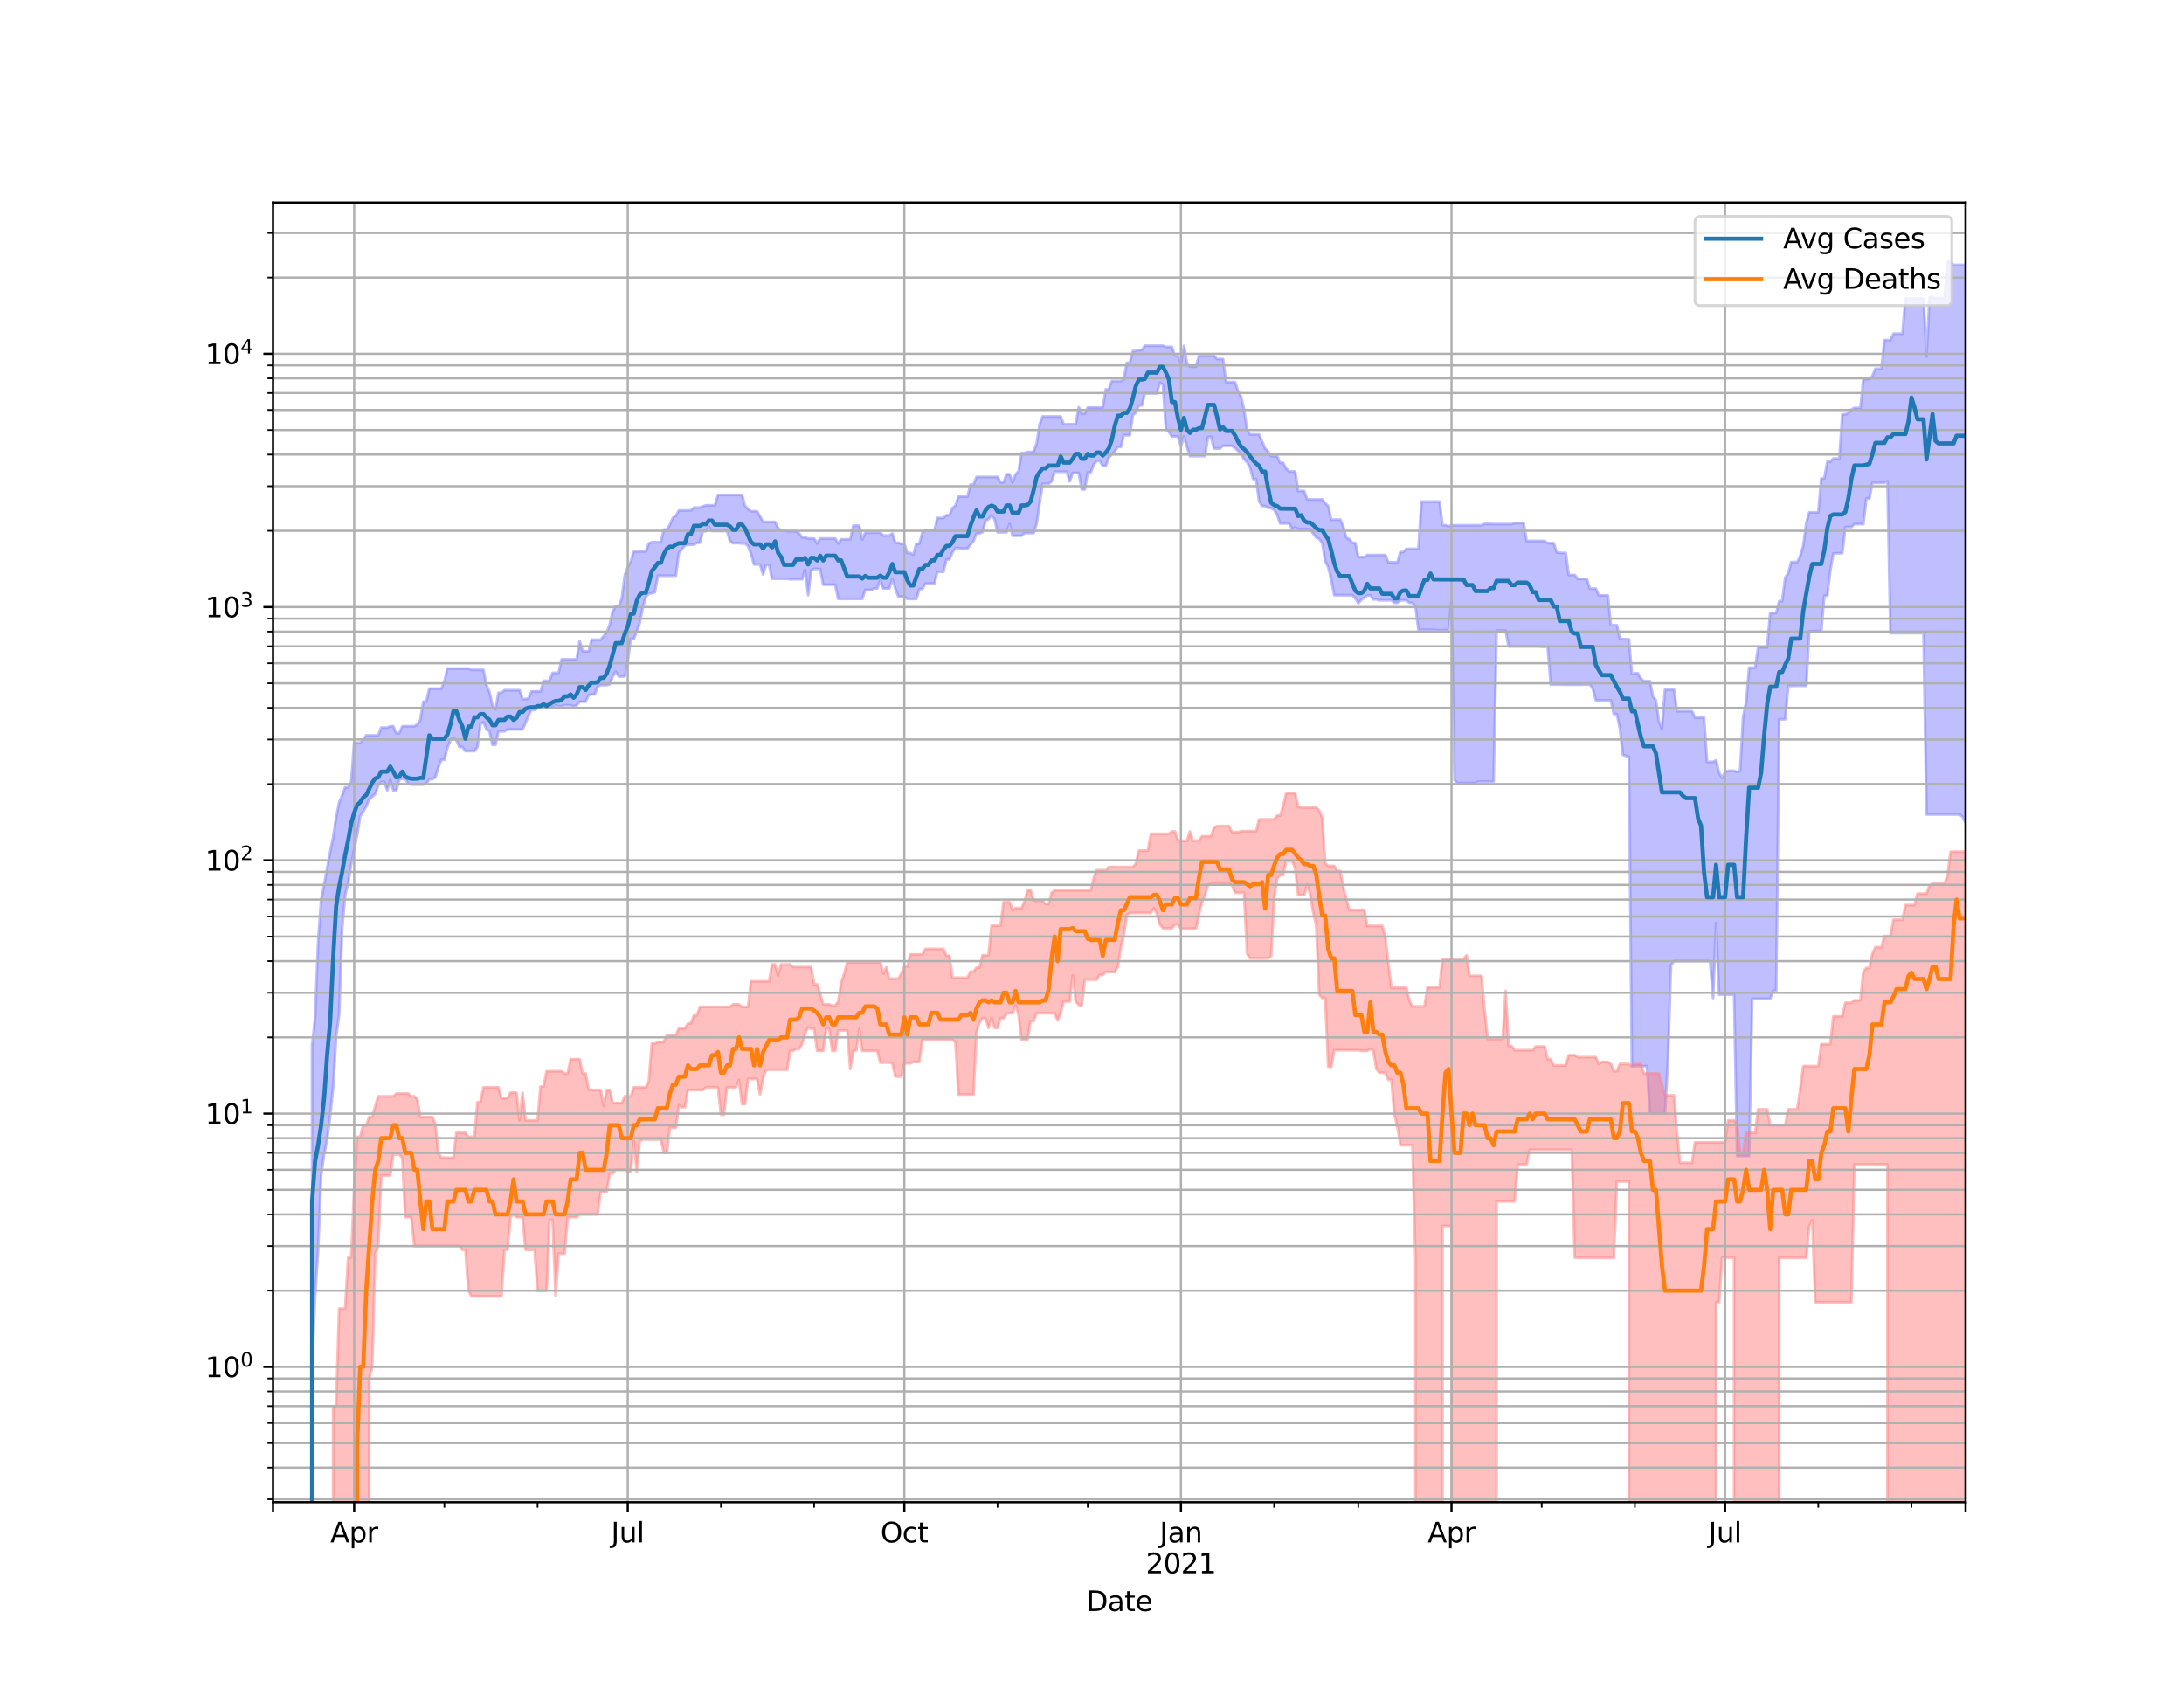 <?xml version="1.0" encoding="utf-8" standalone="no"?>
<!DOCTYPE svg PUBLIC "-//W3C//DTD SVG 1.1//EN"
  "http://www.w3.org/Graphics/SVG/1.1/DTD/svg11.dtd">
<svg height="612pt" version="1.1" viewBox="0 0 792 612" width="792pt" xmlns="http://www.w3.org/2000/svg" xmlns:xlink="http://www.w3.org/1999/xlink">
 <defs>
  <style type="text/css">*{stroke-linecap:butt;stroke-linejoin:round;}</style>
 </defs>
 <g id="figure_1">
  <g id="patch_1">
   <path d="M 0 612 
L 792 612 
L 792 0 
L 0 0 
z
" style="fill:#ffffff;"/>
  </g>
  <g id="axes_1">
   <g id="patch_2">
    <path d="M 99 544.68 
L 712.8 544.68 
L 712.8 73.44 
L 99 73.44 
z
" style="fill:#ffffff;"/>
   </g>
   <g id="PolyCollection_1">
    <path clip-path="url(#p68e2955192)" d="M 99 92328.765 
L 99 92328.765 
L 100.09 92328.765 
L 101.18 92328.765 
L 102.271 92328.765 
L 103.361 92328.765 
L 104.451 92328.765 
L 105.541 92328.765 
L 106.632 92328.765 
L 107.722 92328.765 
L 108.812 92328.765 
L 109.902 92328.765 
L 110.993 92328.765 
L 112.083 92328.765 
L 113.173 379.032 
L 114.263 369.2 
L 115.353 341.723 
L 116.444 326.403 
L 117.534 320.899 
L 118.624 314.758 
L 119.714 308.954 
L 120.805 303.628 
L 121.895 296.421 
L 122.985 290.951 
L 124.075 288.374 
L 125.166 285.478 
L 126.256 285.478 
L 127.346 283.534 
L 128.436 269.294 
L 129.526 269.294 
L 130.617 269.294 
L 131.707 268.2 
L 132.797 266.633 
L 133.887 266.633 
L 134.978 266.633 
L 136.068 266.633 
L 137.158 266.633 
L 138.248 263.816 
L 139.339 263.816 
L 140.429 263.816 
L 141.519 263.33 
L 142.609 263.33 
L 143.699 265.835 
L 144.79 265.835 
L 145.88 263.33 
L 146.97 263.33 
L 148.06 263.33 
L 149.151 263.33 
L 150.241 263.33 
L 151.331 262.687 
L 152.421 261.018 
L 153.512 254.383 
L 154.602 254.383 
L 155.692 249.697 
L 156.782 249.697 
L 157.872 249.697 
L 158.963 249.697 
L 160.053 249.697 
L 161.143 247.104 
L 162.233 242.423 
L 163.324 242.423 
L 164.414 242.423 
L 165.504 242.423 
L 166.594 242.423 
L 167.685 242.423 
L 168.775 242.423 
L 169.865 242.423 
L 170.955 242.886 
L 172.045 242.886 
L 173.136 242.886 
L 174.226 242.886 
L 175.316 242.886 
L 176.406 248.428 
L 177.497 250.878 
L 178.587 255.861 
L 179.677 257.182 
L 180.767 251.216 
L 181.858 251.216 
L 182.948 250.262 
L 184.038 250.262 
L 185.128 250.262 
L 186.218 250.262 
L 187.309 250.262 
L 188.399 250.262 
L 189.489 253.471 
L 190.579 253.471 
L 191.67 253.223 
L 192.76 250.681 
L 193.85 250.681 
L 194.94 250.681 
L 196.031 250.681 
L 197.121 246.869 
L 198.211 246.869 
L 199.301 246.869 
L 200.391 243.974 
L 201.482 243.974 
L 202.572 243.974 
L 203.662 239.079 
L 204.752 239.079 
L 205.843 239.079 
L 206.933 239.079 
L 208.023 239.079 
L 209.113 239.079 
L 210.204 232.444 
L 211.294 236.148 
L 212.384 236.148 
L 213.474 236.148 
L 214.564 231.958 
L 215.655 231.958 
L 216.745 231.958 
L 217.835 231.958 
L 218.925 230.613 
L 220.016 229.311 
L 221.106 226.49 
L 222.196 221.694 
L 223.286 219.822 
L 224.377 219.822 
L 225.467 217.113 
L 226.557 208.712 
L 227.647 205.623 
L 228.737 203.564 
L 229.828 199.958 
L 230.918 199.958 
L 232.008 199.958 
L 233.098 199.958 
L 234.189 199.958 
L 235.279 197.052 
L 236.369 196.592 
L 237.459 196.592 
L 238.55 196.592 
L 239.64 196.592 
L 240.73 191.998 
L 241.82 191.998 
L 242.91 190.336 
L 244.001 187.733 
L 245.091 187.038 
L 246.181 185.104 
L 247.271 185.104 
L 248.362 185.104 
L 249.452 185.104 
L 250.542 185.104 
L 251.632 184.057 
L 252.723 184.057 
L 253.813 184.057 
L 254.903 183.567 
L 255.993 183.234 
L 257.083 183.234 
L 258.174 183.234 
L 259.264 183.234 
L 260.354 179.462 
L 261.444 179.462 
L 262.535 179.462 
L 263.625 179.462 
L 264.715 179.462 
L 265.805 179.462 
L 266.896 179.462 
L 267.986 179.462 
L 269.076 179.462 
L 270.166 183.381 
L 271.256 184.531 
L 272.347 185.4 
L 273.437 185.4 
L 274.527 185.4 
L 275.617 187.213 
L 276.708 189.242 
L 277.798 189.242 
L 278.888 189.242 
L 279.978 189.242 
L 281.069 189.242 
L 282.159 191.52 
L 283.249 192.288 
L 284.339 192.288 
L 285.429 192.631 
L 286.52 192.631 
L 287.61 192.631 
L 288.7 192.631 
L 289.79 193.393 
L 290.881 194.854 
L 291.971 194.854 
L 293.061 195.276 
L 294.151 195.269 
L 295.242 195.269 
L 296.332 197.036 
L 297.422 195.269 
L 298.512 195.269 
L 299.602 195.269 
L 300.693 195.269 
L 301.783 195.269 
L 302.873 195.269 
L 303.963 197.036 
L 305.054 195.57 
L 306.144 195.57 
L 307.234 195.57 
L 308.324 195.57 
L 309.415 190.615 
L 310.505 190.615 
L 311.595 190.615 
L 312.685 195.641 
L 313.775 193.131 
L 314.866 193.131 
L 315.956 193.131 
L 317.046 193.131 
L 318.136 193.131 
L 319.227 193.131 
L 320.317 194.185 
L 321.407 194.185 
L 322.497 194.185 
L 323.588 193.418 
L 324.678 196.789 
L 325.768 196.789 
L 326.858 197.191 
L 327.948 197.191 
L 329.039 200.513 
L 330.129 200.513 
L 331.219 201.118 
L 332.309 197.191 
L 333.4 197.151 
L 334.49 193.076 
L 335.58 192.193 
L 336.67 192.193 
L 337.761 192.193 
L 338.851 192.193 
L 339.941 187.82 
L 341.031 187.82 
L 342.121 187.82 
L 343.212 186.842 
L 344.302 186.842 
L 345.392 184.238 
L 346.482 183.329 
L 347.573 180.081 
L 348.663 180.081 
L 349.753 180.081 
L 350.843 180.081 
L 351.934 175.715 
L 353.024 175.715 
L 354.114 172.934 
L 355.204 172.934 
L 356.294 172.934 
L 357.385 172.934 
L 358.475 172.934 
L 359.565 172.934 
L 360.655 172.934 
L 361.746 172.934 
L 362.836 174.903 
L 363.926 174.903 
L 365.016 171.984 
L 366.107 171.984 
L 367.197 174.903 
L 368.287 171.984 
L 369.377 170.898 
L 370.467 164.246 
L 371.558 164.246 
L 372.648 163.905 
L 373.738 163.905 
L 374.828 163.71 
L 375.919 160.875 
L 377.009 153.842 
L 378.099 151.016 
L 379.189 151.016 
L 380.28 151.016 
L 381.37 151.016 
L 382.46 151.016 
L 383.55 151.016 
L 384.64 151.016 
L 385.731 153.828 
L 386.821 153.828 
L 387.911 153.828 
L 389.001 153.828 
L 390.092 153.828 
L 391.182 147.674 
L 392.272 149.969 
L 393.362 149.969 
L 394.453 147.764 
L 395.543 147.764 
L 396.633 147.764 
L 397.723 147.764 
L 398.813 147.764 
L 399.904 147.764 
L 400.994 141.187 
L 402.084 141.187 
L 403.174 138.158 
L 404.265 138.158 
L 405.355 138.158 
L 406.445 138.158 
L 407.535 137.587 
L 408.626 131.533 
L 409.716 131.471 
L 410.806 127.285 
L 411.896 127.285 
L 412.987 126.925 
L 414.077 126.925 
L 415.167 125.346 
L 416.257 125.346 
L 417.347 125.346 
L 418.438 125.346 
L 419.528 125.346 
L 420.618 125.346 
L 421.708 125.346 
L 422.799 125.773 
L 423.889 125.773 
L 424.979 125.773 
L 426.069 128.947 
L 427.16 128.947 
L 428.25 131.798 
L 429.34 125.407 
L 430.43 131.798 
L 431.52 132.932 
L 432.611 132.932 
L 433.701 132.932 
L 434.791 129.016 
L 435.881 129.016 
L 436.972 129.016 
L 438.062 129.016 
L 439.152 129.016 
L 440.242 129.016 
L 441.333 130.194 
L 442.423 130.194 
L 443.513 130.194 
L 444.603 138.548 
L 445.693 138.548 
L 446.784 138.548 
L 447.874 138.548 
L 448.964 141.81 
L 450.054 143.873 
L 451.145 148.466 
L 452.235 155.948 
L 453.325 157.548 
L 454.415 157.548 
L 455.506 157.548 
L 456.596 157.548 
L 457.686 160.092 
L 458.776 162.645 
L 459.866 163.718 
L 460.957 165.413 
L 462.047 165.413 
L 463.137 165.413 
L 464.227 167.807 
L 465.318 167.807 
L 466.408 169.877 
L 467.498 170.943 
L 468.588 170.943 
L 469.679 170.943 
L 470.769 178.027 
L 471.859 178.027 
L 472.949 178.027 
L 474.039 181.087 
L 475.13 181.087 
L 476.22 181.087 
L 477.31 181.087 
L 478.4 181.087 
L 479.491 181.087 
L 480.581 182.457 
L 481.671 183.518 
L 482.761 188.415 
L 483.852 188.415 
L 484.942 188.415 
L 486.032 188.415 
L 487.122 190.921 
L 488.212 194.956 
L 489.303 195.503 
L 490.393 196.822 
L 491.483 196.822 
L 492.573 201.971 
L 493.664 201.971 
L 494.754 201.971 
L 495.844 201.249 
L 496.934 201.249 
L 498.025 201.249 
L 499.115 201.249 
L 500.205 201.249 
L 501.295 201.249 
L 502.385 201.249 
L 503.476 203.865 
L 504.566 203.865 
L 505.656 203.865 
L 506.746 203.865 
L 507.837 200.168 
L 508.927 200.168 
L 510.017 198.998 
L 511.107 198.998 
L 512.198 198.998 
L 513.288 198.998 
L 514.378 198.998 
L 515.468 181.885 
L 516.558 181.885 
L 517.649 181.885 
L 518.739 181.885 
L 519.829 181.885 
L 520.919 181.885 
L 522.01 181.885 
L 523.1 190.423 
L 524.19 190.423 
L 525.28 190.806 
L 526.371 190.48 
L 527.461 190.48 
L 528.551 190.48 
L 529.641 190.48 
L 530.731 190.48 
L 531.822 190.48 
L 532.912 190.48 
L 534.002 190.48 
L 535.092 190.48 
L 536.183 190.48 
L 537.273 190.48 
L 538.363 189.966 
L 539.453 189.966 
L 540.544 189.966 
L 541.634 190.039 
L 542.724 190.039 
L 543.814 190.039 
L 544.904 190.039 
L 545.995 190.039 
L 547.085 190.039 
L 548.175 190.039 
L 549.265 189.658 
L 550.356 189.658 
L 551.446 189.658 
L 552.536 189.658 
L 553.626 196.141 
L 554.717 196.141 
L 555.807 196.141 
L 556.897 196.141 
L 557.987 196.141 
L 559.077 196.141 
L 560.168 196.141 
L 561.258 196.945 
L 562.348 196.945 
L 563.438 196.945 
L 564.529 200.25 
L 565.619 200.476 
L 566.709 200.476 
L 567.799 200.476 
L 568.89 208.5 
L 569.98 208.5 
L 571.07 208.5 
L 572.16 209.902 
L 573.25 209.902 
L 574.341 209.902 
L 575.431 209.902 
L 576.521 213.424 
L 577.611 213.424 
L 578.702 213.424 
L 579.792 215.875 
L 580.882 215.875 
L 581.972 215.875 
L 583.063 215.875 
L 584.153 226.696 
L 585.243 226.696 
L 586.333 226.696 
L 587.423 231.505 
L 588.514 231.76 
L 589.604 231.76 
L 590.694 231.76 
L 591.784 244.316 
L 592.875 244.097 
L 593.965 244.097 
L 595.055 246.036 
L 596.145 247.01 
L 597.236 247.01 
L 598.326 247.01 
L 599.416 252.516 
L 600.506 253.915 
L 601.596 261.645 
L 602.687 264.2 
L 603.777 250.059 
L 604.867 250.059 
L 605.957 250.059 
L 607.048 250.059 
L 608.138 257.875 
L 609.228 257.875 
L 610.318 257.875 
L 611.409 257.875 
L 612.499 257.875 
L 613.589 257.875 
L 614.679 260.225 
L 615.769 260.225 
L 616.86 260.225 
L 617.95 260.225 
L 619.04 276.243 
L 620.13 276.243 
L 621.221 276.243 
L 622.311 275.709 
L 623.401 280.196 
L 624.491 282.132 
L 625.582 279.927 
L 626.672 279.483 
L 627.762 279.483 
L 628.852 279.483 
L 629.942 279.927 
L 631.033 279.483 
L 632.123 259.899 
L 633.213 254.705 
L 634.303 242.096 
L 635.394 242.096 
L 636.484 242.096 
L 637.574 234.748 
L 638.664 234.748 
L 639.755 234.748 
L 640.845 234.748 
L 641.935 222.288 
L 643.025 222.288 
L 644.115 222.288 
L 645.206 217.977 
L 646.296 217.977 
L 647.386 209.401 
L 648.476 207.903 
L 649.567 203.804 
L 650.657 203.804 
L 651.747 203.804 
L 652.837 201.563 
L 653.928 197.904 
L 655.018 189.719 
L 656.108 185.781 
L 657.198 185.781 
L 658.288 185.781 
L 659.379 185.781 
L 660.469 173.463 
L 661.559 173.463 
L 662.649 167.441 
L 663.74 167.441 
L 664.83 166.263 
L 665.92 166.263 
L 667.01 166.263 
L 668.101 150.235 
L 669.191 150.235 
L 670.281 149.656 
L 671.371 148.48 
L 672.461 147.894 
L 673.552 147.894 
L 674.642 147.894 
L 675.732 137.452 
L 676.822 137.452 
L 677.913 137.452 
L 679.003 136.329 
L 680.093 133.716 
L 681.183 133.716 
L 682.274 133.716 
L 683.364 123.311 
L 684.454 123.311 
L 685.544 123.311 
L 686.634 120.967 
L 687.725 120.967 
L 688.815 120.967 
L 689.905 120.967 
L 690.995 108.21 
L 692.086 108.21 
L 693.176 108.21 
L 694.266 108.21 
L 695.356 108.21 
L 696.447 108.21 
L 697.537 108.21 
L 698.627 129.246 
L 699.717 107.718 
L 700.807 107.718 
L 701.898 108.107 
L 702.988 108.107 
L 704.078 108.107 
L 705.168 108.107 
L 706.259 94.86 
L 707.349 94.86 
L 708.439 96.051 
L 709.529 96.051 
L 710.62 96.051 
L 711.71 96.051 
L 712.8 96.051 
L 712.8 298.416 
L 712.8 298.416 
L 711.71 296.206 
L 710.62 295.329 
L 709.529 295.329 
L 708.439 295.329 
L 707.349 295.329 
L 706.259 295.329 
L 705.168 295.329 
L 704.078 295.329 
L 702.988 295.329 
L 701.898 295.329 
L 700.807 295.329 
L 699.717 295.329 
L 698.627 295.329 
L 697.537 229.573 
L 696.447 229.573 
L 695.356 229.583 
L 694.266 229.583 
L 693.176 229.583 
L 692.086 229.583 
L 690.995 229.583 
L 689.905 229.583 
L 688.815 229.583 
L 687.725 229.583 
L 686.634 229.583 
L 685.544 229.583 
L 684.454 174.419 
L 683.364 175.075 
L 682.274 175.075 
L 681.183 175.12 
L 680.093 175.097 
L 679.003 175.097 
L 677.913 180.763 
L 676.822 180.763 
L 675.732 190.048 
L 674.642 190.048 
L 673.552 190.048 
L 672.461 190.048 
L 671.371 191.109 
L 670.281 191.109 
L 669.191 191.109 
L 668.101 200.601 
L 667.01 200.601 
L 665.92 200.601 
L 664.83 200.691 
L 663.74 206.831 
L 662.649 215.986 
L 661.559 215.986 
L 660.469 228.817 
L 659.379 228.817 
L 658.288 228.817 
L 657.198 228.921 
L 656.108 228.921 
L 655.018 248.672 
L 653.928 248.672 
L 652.837 248.672 
L 651.747 248.672 
L 650.657 248.672 
L 649.567 248.713 
L 648.476 248.713 
L 647.386 260.818 
L 646.296 260.818 
L 645.206 260.818 
L 644.115 359.177 
L 643.025 359.177 
L 641.935 362.153 
L 640.845 362.153 
L 639.755 362.153 
L 638.664 362.153 
L 637.574 362.153 
L 636.484 362.153 
L 635.394 362.153 
L 634.303 419.164 
L 633.213 419.164 
L 632.123 419.164 
L 631.033 419.164 
L 629.942 419.164 
L 628.852 360.637 
L 627.762 360.637 
L 626.672 360.637 
L 625.582 360.637 
L 624.491 360.637 
L 623.401 360.637 
L 622.311 334.719 
L 621.221 361.873 
L 620.13 348.493 
L 619.04 348.493 
L 617.95 348.493 
L 616.86 348.493 
L 615.769 348.493 
L 614.679 348.493 
L 613.589 348.493 
L 612.499 348.493 
L 611.409 348.493 
L 610.318 348.493 
L 609.228 348.493 
L 608.138 348.493 
L 607.048 348.493 
L 605.957 349.914 
L 604.867 384.296 
L 603.777 403.782 
L 602.687 403.782 
L 601.596 403.782 
L 600.506 403.782 
L 599.416 403.782 
L 598.326 403.782 
L 597.236 386.562 
L 596.145 386.562 
L 595.055 386.562 
L 593.965 386.562 
L 592.875 386.562 
L 591.784 386.562 
L 590.694 274.412 
L 589.604 274.087 
L 588.514 273.688 
L 587.423 264.079 
L 586.333 258.916 
L 585.243 258.916 
L 584.153 253.924 
L 583.063 253.924 
L 581.972 253.924 
L 580.882 253.924 
L 579.792 253.924 
L 578.702 253.924 
L 577.611 249.714 
L 576.521 248.234 
L 575.431 248.234 
L 574.341 248.234 
L 573.25 248.282 
L 572.16 248.282 
L 571.07 248.282 
L 569.98 248.282 
L 568.89 248.282 
L 567.799 248.282 
L 566.709 248.226 
L 565.619 248.226 
L 564.529 248.226 
L 563.438 248.226 
L 562.348 248.226 
L 561.258 234.53 
L 560.168 234.53 
L 559.077 234.53 
L 557.987 234.427 
L 556.897 234.427 
L 555.807 234.427 
L 554.717 234.427 
L 553.626 234.427 
L 552.536 234.427 
L 551.446 234.427 
L 550.356 234.427 
L 549.265 234.427 
L 548.175 234.427 
L 547.085 234.427 
L 545.995 228.648 
L 544.904 228.648 
L 543.814 228.648 
L 542.724 228.683 
L 541.634 283.398 
L 540.544 283.398 
L 539.453 283.398 
L 538.363 283.398 
L 537.273 283.398 
L 536.183 283.398 
L 535.092 283.928 
L 534.002 283.928 
L 532.912 283.928 
L 531.822 283.928 
L 530.731 283.928 
L 529.641 283.928 
L 528.551 283.928 
L 527.461 282.913 
L 526.371 218.018 
L 525.28 228.515 
L 524.19 228.515 
L 523.1 228.515 
L 522.01 228.515 
L 520.919 228.515 
L 519.829 228.373 
L 518.739 228.373 
L 517.649 228.373 
L 516.558 228.373 
L 515.468 228.373 
L 514.378 228.373 
L 513.288 219.771 
L 512.198 218.586 
L 511.107 218.586 
L 510.017 217.661 
L 508.927 217.661 
L 507.837 217.661 
L 506.746 218.586 
L 505.656 218.586 
L 504.566 217.661 
L 503.476 217.661 
L 502.385 217.661 
L 501.295 217.661 
L 500.205 217.661 
L 499.115 217.332 
L 498.025 217.332 
L 496.934 215.893 
L 495.844 215.893 
L 494.754 216.741 
L 493.664 217.447 
L 492.573 218.752 
L 491.483 216.881 
L 490.393 215.832 
L 489.303 215.832 
L 488.212 215.832 
L 487.122 215.832 
L 486.032 215.832 
L 484.942 215.832 
L 483.852 215.832 
L 482.761 210.081 
L 481.671 205.698 
L 480.581 203.482 
L 479.491 196.885 
L 478.4 195.452 
L 477.31 194.905 
L 476.22 193.463 
L 475.13 191.96 
L 474.039 191.831 
L 472.949 191.831 
L 471.859 191.831 
L 470.769 191.831 
L 469.679 191.258 
L 468.588 191.831 
L 467.498 189.822 
L 466.408 189.822 
L 465.318 189.822 
L 464.227 189.822 
L 463.137 186.645 
L 462.047 184.909 
L 460.957 184.167 
L 459.866 184.167 
L 458.776 183.481 
L 457.686 183.481 
L 456.596 181.829 
L 455.506 173.705 
L 454.415 173.705 
L 453.325 169.542 
L 452.235 167.624 
L 451.145 166.47 
L 450.054 164.744 
L 448.964 163.478 
L 447.874 162.461 
L 446.784 161.643 
L 445.693 161.643 
L 444.603 161.643 
L 443.513 161.643 
L 442.423 162.642 
L 441.333 162.642 
L 440.242 162.642 
L 439.152 158.315 
L 438.062 158.568 
L 436.972 165.378 
L 435.881 165.378 
L 434.791 165.378 
L 433.701 165.378 
L 432.611 165.378 
L 431.52 165.378 
L 430.43 162.01 
L 429.34 158.251 
L 428.25 161.792 
L 427.16 158.251 
L 426.069 158.251 
L 424.979 158.251 
L 423.889 156.626 
L 422.799 155.595 
L 421.708 139.382 
L 420.618 138.732 
L 419.528 142.645 
L 418.438 142.645 
L 417.347 142.645 
L 416.257 142.645 
L 415.167 142.645 
L 414.077 147.036 
L 412.987 147.036 
L 411.896 149.627 
L 410.806 150.524 
L 409.716 157.809 
L 408.626 157.809 
L 407.535 157.809 
L 406.445 162.074 
L 405.355 162.074 
L 404.265 163.619 
L 403.174 164.777 
L 402.084 165.92 
L 400.994 168.94 
L 399.904 168.94 
L 398.813 167.146 
L 397.723 167.146 
L 396.633 168.363 
L 395.543 171.339 
L 394.453 171.339 
L 393.362 177.478 
L 392.272 177.478 
L 391.182 171.472 
L 390.092 171.472 
L 389.001 171.472 
L 387.911 174.545 
L 386.821 171.05 
L 385.731 171.05 
L 384.64 171.05 
L 383.55 171.05 
L 382.46 171.05 
L 381.37 174.545 
L 380.28 175.395 
L 379.189 175.395 
L 378.099 175.395 
L 377.009 182.466 
L 375.919 189.906 
L 374.828 193.3 
L 373.738 193.3 
L 372.648 193.3 
L 371.558 193.3 
L 370.467 194.245 
L 369.377 194.245 
L 368.287 194.245 
L 367.197 194.245 
L 366.107 190.001 
L 365.016 192.995 
L 363.926 192.995 
L 362.836 192.995 
L 361.746 192.995 
L 360.655 188.225 
L 359.565 186.887 
L 358.475 188.225 
L 357.385 188.826 
L 356.294 192.995 
L 355.204 193.424 
L 354.114 193.424 
L 353.024 196.202 
L 351.934 197.463 
L 350.843 198.927 
L 349.753 198.927 
L 348.663 198.927 
L 347.573 198.703 
L 346.482 198.703 
L 345.392 200.279 
L 344.302 202.859 
L 343.212 202.859 
L 342.121 207.351 
L 341.031 207.351 
L 339.941 207.351 
L 338.851 211.582 
L 337.761 211.582 
L 336.67 211.582 
L 335.58 211.582 
L 334.49 213.552 
L 333.4 213.552 
L 332.309 217.18 
L 331.219 217.18 
L 330.129 217.18 
L 329.039 217.18 
L 327.948 216.355 
L 326.858 216.355 
L 325.768 216.355 
L 324.678 213.346 
L 323.588 209.923 
L 322.497 213.346 
L 321.407 213.346 
L 320.317 213.346 
L 319.227 210.286 
L 318.136 213.346 
L 317.046 213.346 
L 315.956 213.895 
L 314.866 213.895 
L 313.775 213.895 
L 312.685 217.158 
L 311.595 217.158 
L 310.505 217.158 
L 309.415 217.158 
L 308.324 217.158 
L 307.234 217.158 
L 306.144 217.158 
L 305.054 217.158 
L 303.963 217.158 
L 302.873 211.986 
L 301.783 211.986 
L 300.693 211.986 
L 299.602 211.986 
L 298.512 211.986 
L 297.422 206.28 
L 296.332 206.28 
L 295.242 206.28 
L 294.151 206.811 
L 293.061 215.767 
L 291.971 206.617 
L 290.881 210.034 
L 289.79 210.034 
L 288.7 210.034 
L 287.61 210.034 
L 286.52 210.034 
L 285.429 209.858 
L 284.339 209.858 
L 283.249 209.858 
L 282.159 209.858 
L 281.069 209.858 
L 279.978 209.858 
L 278.888 204.805 
L 277.798 204.805 
L 276.708 208.304 
L 275.617 204.688 
L 274.527 204.688 
L 273.437 204.688 
L 272.347 200.812 
L 271.256 197.978 
L 270.166 197.081 
L 269.076 197.081 
L 267.986 196.94 
L 266.896 196.94 
L 265.805 196.94 
L 264.715 196.156 
L 263.625 192.547 
L 262.535 192.547 
L 261.444 192.547 
L 260.354 192.547 
L 259.264 192.547 
L 258.174 192.547 
L 257.083 190.997 
L 255.993 192.607 
L 254.903 192.607 
L 253.813 196.751 
L 252.723 196.813 
L 251.632 197.495 
L 250.542 197.495 
L 249.452 197.495 
L 248.362 197.783 
L 247.271 199.191 
L 246.181 200.432 
L 245.091 208.76 
L 244.001 208.76 
L 242.91 208.76 
L 241.82 208.76 
L 240.73 208.76 
L 239.64 208.76 
L 238.55 208.76 
L 237.459 214.785 
L 236.369 215.104 
L 235.279 215.228 
L 234.189 216.409 
L 233.098 220.228 
L 232.008 225.849 
L 230.918 229.021 
L 229.828 231.659 
L 228.737 231.659 
L 227.647 239.725 
L 226.557 245.286 
L 225.467 245.286 
L 224.377 245.286 
L 223.286 243.541 
L 222.196 245.286 
L 221.106 248.113 
L 220.016 248.428 
L 218.925 248.428 
L 217.835 248.428 
L 216.745 248.951 
L 215.655 251.786 
L 214.564 251.786 
L 213.474 252.025 
L 212.384 254.421 
L 211.294 254.421 
L 210.204 254.421 
L 209.113 255.714 
L 208.023 256.145 
L 206.933 255.714 
L 205.843 255.714 
L 204.752 255.714 
L 203.662 256.096 
L 202.572 256.096 
L 201.482 255.743 
L 200.391 256.392 
L 199.301 256.57 
L 198.211 256.72 
L 197.121 256.57 
L 196.031 256.72 
L 194.94 256.72 
L 193.85 257.445 
L 192.76 257.445 
L 191.67 259.394 
L 190.579 262.123 
L 189.489 264.478 
L 188.399 264.478 
L 187.309 264.478 
L 186.218 264.478 
L 185.128 264.478 
L 184.038 264.478 
L 182.948 265.187 
L 181.858 265.187 
L 180.767 265.187 
L 179.677 270.109 
L 178.587 270.109 
L 177.497 265.187 
L 176.406 264.478 
L 175.316 261.838 
L 174.226 262.467 
L 173.136 270.871 
L 172.045 272.35 
L 170.955 272.35 
L 169.865 272.35 
L 168.775 272.35 
L 167.685 270.871 
L 166.594 270.871 
L 165.504 268.387 
L 164.414 267.658 
L 163.324 268.387 
L 162.233 271.171 
L 161.143 275.501 
L 160.053 275.501 
L 158.963 278.248 
L 157.872 281.849 
L 156.782 282.53 
L 155.692 282.53 
L 154.602 284.126 
L 153.512 284.505 
L 152.421 284.505 
L 151.331 284.505 
L 150.241 284.505 
L 149.151 284.505 
L 148.06 284.126 
L 146.97 282.53 
L 145.88 282.359 
L 144.79 282.74 
L 143.699 286.582 
L 142.609 286.582 
L 141.519 282.74 
L 140.429 286.582 
L 139.339 283.437 
L 138.248 283.574 
L 137.158 284.827 
L 136.068 287.935 
L 134.978 288.818 
L 133.887 289.882 
L 132.797 292.414 
L 131.707 294.316 
L 130.617 295.885 
L 129.526 302.605 
L 128.436 307.931 
L 127.346 313.411 
L 126.256 320.206 
L 125.166 324.392 
L 124.075 336.672 
L 122.985 367.882 
L 121.895 375.741 
L 120.805 394.25 
L 119.714 404.588 
L 118.624 413.184 
L 117.534 418.581 
L 116.444 426.201 
L 115.353 453.152 
L 114.263 470.017 
L 113.173 495.615 
L 112.083 92328.765 
L 110.993 92328.765 
L 109.902 92328.765 
L 108.812 92328.765 
L 107.722 92328.765 
L 106.632 92328.765 
L 105.541 92328.765 
L 104.451 92328.765 
L 103.361 92328.765 
L 102.271 92328.765 
L 101.18 92328.765 
L 100.09 92328.765 
L 99 92328.765 
z
" style="fill:#8080ff;fill-opacity:0.5;stroke:#8080ff;stroke-opacity:0.5;"/>
   </g>
   <g id="PolyCollection_2">
    <path clip-path="url(#p68e2955192)" d="M 99 92328.765 
L 99 92328.765 
L 100.09 92328.765 
L 101.18 92328.765 
L 102.271 92328.765 
L 103.361 92328.765 
L 104.451 92328.765 
L 105.541 92328.765 
L 106.632 92328.765 
L 107.722 92328.765 
L 108.812 92328.765 
L 109.902 92328.765 
L 110.993 92328.765 
L 112.083 92328.765 
L 113.173 92328.765 
L 114.263 92328.765 
L 115.353 92328.765 
L 116.444 92328.765 
L 117.534 92328.765 
L 118.624 92328.765 
L 119.714 92328.765 
L 120.805 509.841 
L 121.895 509.841 
L 122.985 474.453 
L 124.075 474.453 
L 125.166 474.453 
L 126.256 456.002 
L 127.346 456.002 
L 128.436 430.637 
L 129.526 412.186 
L 130.617 412.186 
L 131.707 407.984 
L 132.797 407.984 
L 133.887 404.997 
L 134.978 404.997 
L 136.068 401.084 
L 137.158 397.521 
L 138.248 397.521 
L 139.339 397.521 
L 140.429 397.521 
L 141.519 397.521 
L 142.609 397.521 
L 143.699 396.511 
L 144.79 396.511 
L 145.88 396.511 
L 146.97 396.511 
L 148.06 396.511 
L 149.151 397.521 
L 150.241 397.521 
L 151.331 398.557 
L 152.421 404.997 
L 153.512 404.997 
L 154.602 404.997 
L 155.692 404.997 
L 156.782 404.997 
L 157.872 407.544 
L 158.963 418.007 
L 160.053 419.754 
L 161.143 419.754 
L 162.233 419.754 
L 163.324 419.754 
L 164.414 419.754 
L 165.504 410.736 
L 166.594 410.736 
L 167.685 410.736 
L 168.775 410.736 
L 169.865 412.186 
L 170.955 412.186 
L 172.045 412.186 
L 173.136 399.62 
L 174.226 399.62 
L 175.316 394.25 
L 176.406 394.25 
L 177.497 394.25 
L 178.587 394.25 
L 179.677 394.25 
L 180.767 394.25 
L 181.858 398.208 
L 182.948 398.208 
L 184.038 398.208 
L 185.128 396.18 
L 186.218 396.18 
L 187.309 396.18 
L 188.399 406.25 
L 189.489 396.18 
L 190.579 406.25 
L 191.67 406.25 
L 192.76 406.25 
L 193.85 406.25 
L 194.94 406.25 
L 196.031 393.937 
L 197.121 393.937 
L 198.211 388.417 
L 199.301 388.417 
L 200.391 388.417 
L 201.482 388.417 
L 202.572 388.417 
L 203.662 388.417 
L 204.752 389.239 
L 205.843 389.239 
L 206.933 384.053 
L 208.023 384.053 
L 209.113 384.053 
L 210.204 384.053 
L 211.294 389.239 
L 212.384 389.239 
L 213.474 395.203 
L 214.564 395.203 
L 215.655 395.203 
L 216.745 395.203 
L 217.835 395.203 
L 218.925 401.084 
L 220.016 395.203 
L 221.106 395.203 
L 222.196 399.981 
L 223.286 399.981 
L 224.377 399.981 
L 225.467 399.981 
L 226.557 397.521 
L 227.647 397.521 
L 228.737 397.521 
L 229.828 394.25 
L 230.918 394.25 
L 232.008 394.25 
L 233.098 394.25 
L 234.189 394.25 
L 235.279 392.11 
L 236.369 378.394 
L 237.459 378.394 
L 238.55 377.766 
L 239.64 377.766 
L 240.73 377.766 
L 241.82 375.348 
L 242.91 375.348 
L 244.001 375.348 
L 245.091 375.348 
L 246.181 372.884 
L 247.271 372.884 
L 248.362 372.884 
L 249.452 371.087 
L 250.542 371.087 
L 251.632 368.207 
L 252.723 368.207 
L 253.813 365.065 
L 254.903 365.065 
L 255.993 365.065 
L 257.083 365.065 
L 258.174 365.065 
L 259.264 365.065 
L 260.354 365.065 
L 261.444 365.065 
L 262.535 365.065 
L 263.625 365.065 
L 264.715 365.065 
L 265.805 364.169 
L 266.896 364.169 
L 267.986 364.169 
L 269.076 365.065 
L 270.166 365.065 
L 271.256 365.065 
L 272.347 355.805 
L 273.437 355.805 
L 274.527 355.805 
L 275.617 355.805 
L 276.708 355.805 
L 277.798 355.805 
L 278.888 355.805 
L 279.978 349.708 
L 281.069 349.708 
L 282.159 353.705 
L 283.249 349.708 
L 284.339 349.708 
L 285.429 349.708 
L 286.52 349.708 
L 287.61 350.644 
L 288.7 350.644 
L 289.79 350.644 
L 290.881 350.644 
L 291.971 350.644 
L 293.061 350.644 
L 294.151 350.644 
L 295.242 356.897 
L 296.332 356.897 
L 297.422 360.234 
L 298.512 364.169 
L 299.602 364.169 
L 300.693 364.169 
L 301.783 364.614 
L 302.873 364.614 
L 303.963 363.148 
L 305.054 356.287 
L 306.144 353.029 
L 307.234 348.995 
L 308.324 348.995 
L 309.415 348.995 
L 310.505 348.995 
L 311.595 348.995 
L 312.685 348.995 
L 313.775 348.995 
L 314.866 348.995 
L 315.956 348.995 
L 317.046 348.995 
L 318.136 348.995 
L 319.227 348.995 
L 320.317 353.029 
L 321.407 350.749 
L 322.497 354.858 
L 323.588 354.858 
L 324.678 354.858 
L 325.768 354.858 
L 326.858 353.029 
L 327.948 350.434 
L 329.039 350.434 
L 330.129 346.075 
L 331.219 346.075 
L 332.309 346.075 
L 333.4 346.075 
L 334.49 346.075 
L 335.58 344.063 
L 336.67 344.063 
L 337.761 344.063 
L 338.851 344.063 
L 339.941 344.063 
L 341.031 344.063 
L 342.121 344.063 
L 343.212 346.547 
L 344.302 346.547 
L 345.392 354.508 
L 346.482 354.508 
L 347.573 354.508 
L 348.663 354.508 
L 349.753 354.508 
L 350.843 354.508 
L 351.934 352.255 
L 353.024 352.255 
L 354.114 350.855 
L 355.204 350.855 
L 356.294 346.358 
L 357.385 346.358 
L 358.475 346.358 
L 359.565 335.648 
L 360.655 335.648 
L 361.746 335.648 
L 362.836 335.648 
L 363.926 327.096 
L 365.016 327.096 
L 366.107 327.096 
L 367.197 329.998 
L 368.287 329.253 
L 369.377 329.253 
L 370.467 329.253 
L 371.558 326.748 
L 372.648 322.79 
L 373.738 322.79 
L 374.828 326.575 
L 375.919 326.575 
L 377.009 326.575 
L 378.099 326.575 
L 379.189 327.802 
L 380.28 327.802 
L 381.37 323.636 
L 382.46 322.842 
L 383.55 322.842 
L 384.64 322.842 
L 385.731 322.842 
L 386.821 322.842 
L 387.911 322.842 
L 389.001 322.842 
L 390.092 322.842 
L 391.182 322.842 
L 392.272 322.842 
L 393.362 322.842 
L 394.453 322.842 
L 395.543 322.842 
L 396.633 318.337 
L 397.723 315.536 
L 398.813 315.536 
L 399.904 315.536 
L 400.994 315.536 
L 402.084 314.375 
L 403.174 314.375 
L 404.265 314.375 
L 405.355 314.375 
L 406.445 314.375 
L 407.535 314.375 
L 408.626 314.375 
L 409.716 314.375 
L 410.806 314.375 
L 411.896 313.123 
L 412.987 308.439 
L 414.077 308.439 
L 415.167 308.439 
L 416.257 308.439 
L 417.347 302.322 
L 418.438 302.322 
L 419.528 302.322 
L 420.618 302.322 
L 421.708 302.322 
L 422.799 302.322 
L 423.889 302.322 
L 424.979 301.485 
L 426.069 301.485 
L 427.16 304.578 
L 428.25 304.878 
L 429.34 304.878 
L 430.43 304.878 
L 431.52 301.485 
L 432.611 304.878 
L 433.701 304.778 
L 434.791 304.778 
L 435.881 303.242 
L 436.972 303.242 
L 438.062 303.242 
L 439.152 303.242 
L 440.242 300.039 
L 441.333 299.51 
L 442.423 299.51 
L 443.513 299.51 
L 444.603 299.51 
L 445.693 299.51 
L 446.784 301.732 
L 447.874 301.732 
L 448.964 301.732 
L 450.054 301.363 
L 451.145 301.363 
L 452.235 301.363 
L 453.325 301.363 
L 454.415 301.363 
L 455.506 301.363 
L 456.596 297.103 
L 457.686 297.103 
L 458.776 297.103 
L 459.866 297.103 
L 460.957 297.103 
L 462.047 297.103 
L 463.137 295.725 
L 464.227 295.725 
L 465.318 292.414 
L 466.408 287.608 
L 467.498 287.608 
L 468.588 287.608 
L 469.679 287.608 
L 470.769 292.414 
L 471.859 292.857 
L 472.949 292.857 
L 474.039 292.857 
L 475.13 292.857 
L 476.22 292.857 
L 477.31 292.857 
L 478.4 293.832 
L 479.491 296.584 
L 480.581 313.123 
L 481.671 313.995 
L 482.761 313.995 
L 483.852 313.995 
L 484.942 315.798 
L 486.032 315.798 
L 487.122 321.705 
L 488.212 325.89 
L 489.303 329.936 
L 490.393 329.936 
L 491.483 329.936 
L 492.573 329.936 
L 493.664 329.936 
L 494.754 329.936 
L 495.844 335.72 
L 496.934 335.72 
L 498.025 335.72 
L 499.115 335.72 
L 500.205 335.72 
L 501.295 335.72 
L 502.385 339.834 
L 503.476 349.503 
L 504.566 358.148 
L 505.656 358.148 
L 506.746 358.148 
L 507.837 358.148 
L 508.927 358.148 
L 510.017 358.148 
L 511.107 362.861 
L 512.198 364.914 
L 513.288 364.914 
L 514.378 364.914 
L 515.468 364.914 
L 516.558 364.914 
L 517.649 358.021 
L 518.739 358.021 
L 519.829 358.021 
L 520.919 358.021 
L 522.01 358.021 
L 523.1 347.801 
L 524.19 347.801 
L 525.28 347.801 
L 526.371 347.801 
L 527.461 347.801 
L 528.551 347.801 
L 529.641 347.801 
L 530.731 347.801 
L 531.822 346.358 
L 532.912 353.819 
L 534.002 353.819 
L 535.092 353.819 
L 536.183 353.819 
L 537.273 353.819 
L 538.363 366.292 
L 539.453 376.741 
L 540.544 376.741 
L 541.634 376.741 
L 542.724 376.741 
L 543.814 376.741 
L 544.904 376.741 
L 545.995 359.308 
L 547.085 379.247 
L 548.175 379.247 
L 549.265 380.785 
L 550.356 380.785 
L 551.446 380.785 
L 552.536 380.785 
L 553.626 380.785 
L 554.717 380.785 
L 555.807 380.785 
L 556.897 379.463 
L 557.987 379.463 
L 559.077 379.463 
L 560.168 379.463 
L 561.258 384.053 
L 562.348 384.053 
L 563.438 386.304 
L 564.529 386.304 
L 565.619 386.304 
L 566.709 386.304 
L 567.799 386.304 
L 568.89 382.619 
L 569.98 382.619 
L 571.07 382.619 
L 572.16 383.33 
L 573.25 383.33 
L 574.341 383.33 
L 575.431 383.33 
L 576.521 383.33 
L 577.611 383.33 
L 578.702 383.33 
L 579.792 385.792 
L 580.882 385.037 
L 581.972 385.037 
L 583.063 385.037 
L 584.153 385.792 
L 585.243 388.417 
L 586.333 388.417 
L 587.423 385.792 
L 588.514 385.792 
L 589.604 385.792 
L 590.694 385.792 
L 591.784 386.562 
L 592.875 385.792 
L 593.965 385.792 
L 595.055 385.792 
L 596.145 389.239 
L 597.236 389.239 
L 598.326 389.239 
L 599.416 389.239 
L 600.506 389.239 
L 601.596 389.239 
L 602.687 393.319 
L 603.777 397.181 
L 604.867 397.181 
L 605.957 397.181 
L 607.048 397.181 
L 608.138 410.736 
L 609.228 421.581 
L 610.318 421.581 
L 611.409 421.581 
L 612.499 421.581 
L 613.589 421.581 
L 614.679 414.206 
L 615.769 414.206 
L 616.86 414.206 
L 617.95 414.206 
L 619.04 414.206 
L 620.13 414.206 
L 621.221 414.206 
L 622.311 414.206 
L 623.401 414.206 
L 624.491 414.206 
L 625.582 414.206 
L 626.672 406.25 
L 627.762 406.25 
L 628.852 406.25 
L 629.942 407.544 
L 631.033 418.007 
L 632.123 418.007 
L 633.213 410.736 
L 634.303 410.736 
L 635.394 410.736 
L 636.484 410.736 
L 637.574 402.218 
L 638.664 402.218 
L 639.755 402.218 
L 640.845 402.218 
L 641.935 407.984 
L 643.025 407.984 
L 644.115 407.984 
L 645.206 407.984 
L 646.296 407.984 
L 647.386 407.984 
L 648.476 402.218 
L 649.567 402.218 
L 650.657 402.218 
L 651.747 402.218 
L 652.837 394.883 
L 653.928 386.562 
L 655.018 386.562 
L 656.108 386.562 
L 657.198 386.562 
L 658.288 386.562 
L 659.379 386.562 
L 660.469 378.606 
L 661.559 378.606 
L 662.649 378.606 
L 663.74 378.606 
L 664.83 368.535 
L 665.92 368.535 
L 667.01 368.535 
L 668.101 368.535 
L 669.191 363.582 
L 670.281 363.582 
L 671.371 363.582 
L 672.461 362.718 
L 673.552 362.718 
L 674.642 362.718 
L 675.732 352.255 
L 676.822 350.961 
L 677.913 350.961 
L 679.003 345.795 
L 680.093 343.443 
L 681.183 343.443 
L 682.274 343.443 
L 683.364 339.434 
L 684.454 339.434 
L 685.544 339.434 
L 686.634 333.469 
L 687.725 333.469 
L 688.815 333.469 
L 689.905 333.469 
L 690.995 328.16 
L 692.086 328.16 
L 693.176 328.16 
L 694.266 328.16 
L 695.356 324.012 
L 696.447 324.012 
L 697.537 324.012 
L 698.627 324.012 
L 699.717 321.099 
L 700.807 320.353 
L 701.898 320.353 
L 702.988 320.353 
L 704.078 320.353 
L 705.168 320.353 
L 706.259 317.366 
L 707.349 308.806 
L 708.439 308.806 
L 709.529 308.806 
L 710.62 308.806 
L 711.71 308.806 
L 712.8 308.806 
L 712.8 92328.765 
L 712.8 92328.765 
L 711.71 92328.765 
L 710.62 92328.765 
L 709.529 92328.765 
L 708.439 92328.765 
L 707.349 92328.765 
L 706.259 92328.765 
L 705.168 92328.765 
L 704.078 92328.765 
L 702.988 92328.765 
L 701.898 92328.765 
L 700.807 92328.765 
L 699.717 92328.765 
L 698.627 92328.765 
L 697.537 92328.765 
L 696.447 92328.765 
L 695.356 92328.765 
L 694.266 92328.765 
L 693.176 92328.765 
L 692.086 92328.765 
L 690.995 92328.765 
L 689.905 92328.765 
L 688.815 92328.765 
L 687.725 92328.765 
L 686.634 92328.765 
L 685.544 92328.765 
L 684.454 422.21 
L 683.364 422.21 
L 682.274 422.21 
L 681.183 422.21 
L 680.093 422.21 
L 679.003 422.21 
L 677.913 422.21 
L 676.822 422.21 
L 675.732 422.21 
L 674.642 422.21 
L 673.552 422.21 
L 672.461 422.21 
L 671.371 472.173 
L 670.281 472.173 
L 669.191 472.173 
L 668.101 472.173 
L 667.01 472.173 
L 665.92 472.173 
L 664.83 472.173 
L 663.74 472.173 
L 662.649 472.173 
L 661.559 472.173 
L 660.469 472.173 
L 659.379 472.173 
L 658.288 472.173 
L 657.198 442.372 
L 656.108 444.528 
L 655.018 456.002 
L 653.928 456.002 
L 652.837 456.002 
L 651.747 456.002 
L 650.657 456.002 
L 649.567 456.002 
L 648.476 456.002 
L 647.386 456.002 
L 646.296 456.002 
L 645.206 456.002 
L 644.115 92328.765 
L 643.025 92328.765 
L 641.935 92328.765 
L 640.845 92328.765 
L 639.755 92328.765 
L 638.664 92328.765 
L 637.574 92328.765 
L 636.484 92328.765 
L 635.394 92328.765 
L 634.303 92328.765 
L 633.213 92328.765 
L 632.123 92328.765 
L 631.033 92328.765 
L 629.942 92328.765 
L 628.852 456.002 
L 627.762 456.002 
L 626.672 456.002 
L 625.582 456.002 
L 624.491 456.002 
L 623.401 472.173 
L 622.311 472.173 
L 621.221 92328.765 
L 620.13 92328.765 
L 619.04 92328.765 
L 617.95 92328.765 
L 616.86 92328.765 
L 615.769 92328.765 
L 614.679 92328.765 
L 613.589 92328.765 
L 612.499 92328.765 
L 611.409 92328.765 
L 610.318 92328.765 
L 609.228 92328.765 
L 608.138 92328.765 
L 607.048 92328.765 
L 605.957 92328.765 
L 604.867 92328.765 
L 603.777 92328.765 
L 602.687 92328.765 
L 601.596 92328.765 
L 600.506 92328.765 
L 599.416 92328.765 
L 598.326 92328.765 
L 597.236 92328.765 
L 596.145 92328.765 
L 595.055 92328.765 
L 593.965 92328.765 
L 592.875 92328.765 
L 591.784 92328.765 
L 590.694 428.357 
L 589.604 428.357 
L 588.514 428.357 
L 587.423 428.357 
L 586.333 428.357 
L 585.243 456.002 
L 584.153 456.002 
L 583.063 456.002 
L 581.972 456.002 
L 580.882 456.002 
L 579.792 456.002 
L 578.702 456.002 
L 577.611 456.002 
L 576.521 456.002 
L 575.431 456.002 
L 574.341 456.002 
L 573.25 456.002 
L 572.16 456.002 
L 571.07 456.002 
L 569.98 416.884 
L 568.89 416.884 
L 567.799 416.884 
L 566.709 416.884 
L 565.619 416.884 
L 564.529 416.884 
L 563.438 416.884 
L 562.348 416.884 
L 561.258 416.884 
L 560.168 416.884 
L 559.077 416.884 
L 557.987 416.884 
L 556.897 416.884 
L 555.807 416.884 
L 554.717 416.884 
L 553.626 422.21 
L 552.536 422.21 
L 551.446 422.21 
L 550.356 422.21 
L 549.265 435.629 
L 548.175 435.629 
L 547.085 435.629 
L 545.995 435.629 
L 544.904 435.629 
L 543.814 435.629 
L 542.724 435.629 
L 541.634 92328.765 
L 540.544 92328.765 
L 539.453 92328.765 
L 538.363 92328.765 
L 537.273 92328.765 
L 536.183 92328.765 
L 535.092 92328.765 
L 534.002 92328.765 
L 532.912 92328.765 
L 531.822 92328.765 
L 530.731 92328.765 
L 529.641 92328.765 
L 528.551 92328.765 
L 527.461 92328.765 
L 526.371 444.528 
L 525.28 444.528 
L 524.19 444.528 
L 523.1 444.528 
L 522.01 92328.765 
L 520.919 92328.765 
L 519.829 92328.765 
L 518.739 92328.765 
L 517.649 92328.765 
L 516.558 92328.765 
L 515.468 92328.765 
L 514.378 92328.765 
L 513.288 456.002 
L 512.198 415.256 
L 511.107 415.256 
L 510.017 415.256 
L 508.927 415.256 
L 507.837 415.256 
L 506.746 408.43 
L 505.656 404.183 
L 504.566 391.519 
L 503.476 391.519 
L 502.385 388.963 
L 501.295 388.963 
L 500.205 388.963 
L 499.115 387.611 
L 498.025 381.01 
L 496.934 380.34 
L 495.844 381.01 
L 494.754 381.01 
L 493.664 381.01 
L 492.573 380.785 
L 491.483 380.785 
L 490.393 380.785 
L 489.303 380.785 
L 488.212 380.785 
L 487.122 380.785 
L 486.032 380.785 
L 484.942 380.785 
L 483.852 380.785 
L 482.761 386.822 
L 481.671 386.822 
L 480.581 361.873 
L 479.491 361.873 
L 478.4 360.637 
L 477.31 335.576 
L 476.22 330.694 
L 475.13 324.555 
L 474.039 320.699 
L 472.949 324.555 
L 471.859 324.555 
L 470.769 324.555 
L 469.679 314.886 
L 468.588 312.27 
L 467.498 312.27 
L 466.408 312.27 
L 465.318 317.275 
L 464.227 317.275 
L 463.137 318.525 
L 462.047 325.721 
L 460.957 346.642 
L 459.866 347.508 
L 458.776 347.508 
L 457.686 347.508 
L 456.596 347.508 
L 455.506 347.508 
L 454.415 347.508 
L 453.325 347.508 
L 452.235 345.795 
L 451.145 323.689 
L 450.054 323.689 
L 448.964 323.689 
L 447.874 323.689 
L 446.784 320.949 
L 445.693 320.403 
L 444.603 320.403 
L 443.513 320.403 
L 442.423 320.403 
L 441.333 320.403 
L 440.242 320.403 
L 439.152 320.403 
L 438.062 320.749 
L 436.972 324.72 
L 435.881 327.155 
L 434.791 331.532 
L 433.701 336.746 
L 432.611 336.746 
L 431.52 336.746 
L 430.43 336.746 
L 429.34 336.746 
L 428.25 336.746 
L 427.16 335.217 
L 426.069 335.217 
L 424.979 336.598 
L 423.889 336.598 
L 422.799 336.598 
L 421.708 336.598 
L 420.618 335.217 
L 419.528 331.402 
L 418.438 329.314 
L 417.347 331.014 
L 416.257 331.014 
L 415.167 331.014 
L 414.077 331.014 
L 412.987 331.014 
L 411.896 331.014 
L 410.806 331.014 
L 409.716 331.014 
L 408.626 331.728 
L 407.535 339.197 
L 406.445 343.619 
L 405.355 350.644 
L 404.265 352.474 
L 403.174 352.474 
L 402.084 352.474 
L 400.994 352.474 
L 399.904 353.478 
L 398.813 353.478 
L 397.723 355.21 
L 396.633 355.21 
L 395.543 355.21 
L 394.453 355.21 
L 393.362 355.21 
L 392.272 364.764 
L 391.182 364.317 
L 390.092 363.148 
L 389.001 353.592 
L 387.911 363.148 
L 386.821 363.148 
L 385.731 363.148 
L 384.64 367.398 
L 383.55 370.047 
L 382.46 367.398 
L 381.37 367.398 
L 380.28 367.398 
L 379.189 367.398 
L 378.099 367.398 
L 377.009 367.398 
L 375.919 367.398 
L 374.828 370.218 
L 373.738 370.218 
L 372.648 376.944 
L 371.558 376.944 
L 370.467 376.944 
L 369.377 368.044 
L 368.287 364.465 
L 367.197 367.398 
L 366.107 367.398 
L 365.016 367.398 
L 363.926 369.2 
L 362.836 369.2 
L 361.746 372.701 
L 360.655 372.701 
L 359.565 369.2 
L 358.475 372.701 
L 357.385 369.2 
L 356.294 369.2 
L 355.204 370.737 
L 354.114 374.192 
L 353.024 396.845 
L 351.934 396.845 
L 350.843 396.845 
L 349.753 396.845 
L 348.663 396.845 
L 347.573 396.845 
L 346.482 377.974 
L 345.392 376.944 
L 344.302 376.944 
L 343.212 376.944 
L 342.121 376.944 
L 341.031 376.944 
L 339.941 376.944 
L 338.851 376.944 
L 337.761 376.944 
L 336.67 376.944 
L 335.58 376.944 
L 334.49 376.944 
L 333.4 385.037 
L 332.309 385.037 
L 331.219 385.037 
L 330.129 385.539 
L 329.039 385.539 
L 327.948 385.539 
L 326.858 390.363 
L 325.768 390.363 
L 324.678 390.363 
L 323.588 385.539 
L 322.497 385.287 
L 321.407 385.287 
L 320.317 385.287 
L 319.227 385.287 
L 318.136 381.01 
L 317.046 381.01 
L 315.956 381.01 
L 314.866 381.01 
L 313.775 381.01 
L 312.685 381.01 
L 311.595 373.068 
L 310.505 381.01 
L 309.415 381.01 
L 308.324 387.611 
L 307.234 373.626 
L 306.144 373.626 
L 305.054 373.626 
L 303.963 373.626 
L 302.873 381.01 
L 301.783 381.01 
L 300.693 373.068 
L 299.602 373.068 
L 298.512 381.01 
L 297.422 381.01 
L 296.332 381.01 
L 295.242 373.068 
L 294.151 373.068 
L 293.061 372.518 
L 291.971 374.766 
L 290.881 378.394 
L 289.79 380.34 
L 288.7 380.34 
L 287.61 381.01 
L 286.52 381.01 
L 285.429 387.878 
L 284.339 387.878 
L 283.249 387.878 
L 282.159 387.878 
L 281.069 387.878 
L 279.978 387.878 
L 278.888 387.878 
L 277.798 387.878 
L 276.708 390.937 
L 275.617 396.845 
L 274.527 391.227 
L 273.437 391.227 
L 272.347 391.227 
L 271.256 391.227 
L 270.166 400.345 
L 269.076 400.345 
L 267.986 391.519 
L 266.896 394.25 
L 265.805 394.25 
L 264.715 394.25 
L 263.625 394.25 
L 262.535 404.183 
L 261.444 404.183 
L 260.354 394.25 
L 259.264 394.25 
L 258.174 394.25 
L 257.083 394.25 
L 255.993 394.25 
L 254.903 395.203 
L 253.813 395.203 
L 252.723 395.203 
L 251.632 395.203 
L 250.542 395.203 
L 249.452 395.203 
L 248.362 401.458 
L 247.271 401.458 
L 246.181 400.713 
L 245.091 408.881 
L 244.001 408.881 
L 242.91 408.881 
L 241.82 418.007 
L 240.73 418.007 
L 239.64 413.184 
L 238.55 413.184 
L 237.459 413.184 
L 236.369 413.184 
L 235.279 413.184 
L 234.189 413.184 
L 233.098 413.184 
L 232.008 413.692 
L 230.918 424.826 
L 229.828 413.692 
L 228.737 424.826 
L 227.647 424.826 
L 226.557 424.155 
L 225.467 424.155 
L 224.377 424.155 
L 223.286 424.155 
L 222.196 425.507 
L 221.106 425.507 
L 220.016 432.233 
L 218.925 432.233 
L 217.835 432.233 
L 216.745 440.326 
L 215.655 440.326 
L 214.564 440.326 
L 213.474 440.326 
L 212.384 440.326 
L 211.294 440.326 
L 210.204 440.326 
L 209.113 441.336 
L 208.023 441.336 
L 206.933 441.336 
L 205.843 441.336 
L 204.752 454.552 
L 203.662 454.552 
L 202.572 454.552 
L 201.482 470.017 
L 200.391 442.372 
L 199.301 442.372 
L 198.211 467.971 
L 197.121 467.971 
L 196.031 467.971 
L 194.94 467.971 
L 193.85 453.152 
L 192.76 453.152 
L 191.67 453.152 
L 190.579 453.152 
L 189.489 441.336 
L 188.399 441.336 
L 187.309 441.336 
L 186.218 440.326 
L 185.128 441.336 
L 184.038 453.152 
L 182.948 453.152 
L 181.858 470.017 
L 180.767 470.017 
L 179.677 470.017 
L 178.587 470.017 
L 177.497 470.017 
L 176.406 470.017 
L 175.316 470.017 
L 174.226 470.017 
L 173.136 470.017 
L 172.045 470.017 
L 170.955 470.017 
L 169.865 467.971 
L 168.775 453.152 
L 167.685 453.152 
L 166.594 451.8 
L 165.504 451.8 
L 164.414 451.8 
L 163.324 451.8 
L 162.233 451.8 
L 161.143 451.8 
L 160.053 451.8 
L 158.963 451.8 
L 157.872 451.8 
L 156.782 451.8 
L 155.692 451.8 
L 154.602 451.8 
L 153.512 451.8 
L 152.421 451.8 
L 151.331 451.8 
L 150.241 451.8 
L 149.151 441.336 
L 148.06 441.336 
L 146.97 441.336 
L 145.88 419.754 
L 144.79 418.581 
L 143.699 418.581 
L 142.609 418.581 
L 141.519 426.201 
L 140.429 426.201 
L 139.339 426.201 
L 138.248 426.201 
L 137.158 451.8 
L 136.068 454.552 
L 134.978 495.615 
L 133.887 499.818 
L 132.797 92328.765 
L 131.707 92328.765 
L 130.617 92328.765 
L 129.526 92328.765 
L 128.436 92328.765 
L 127.346 92328.765 
L 126.256 92328.765 
L 125.166 92328.765 
L 124.075 92328.765 
L 122.985 92328.765 
L 121.895 92328.765 
L 120.805 92328.765 
L 119.714 92328.765 
L 118.624 92328.765 
L 117.534 92328.765 
L 116.444 92328.765 
L 115.353 92328.765 
L 114.263 92328.765 
L 113.173 92328.765 
L 112.083 92328.765 
L 110.993 92328.765 
L 109.902 92328.765 
L 108.812 92328.765 
L 107.722 92328.765 
L 106.632 92328.765 
L 105.541 92328.765 
L 104.451 92328.765 
L 103.361 92328.765 
L 102.271 92328.765 
L 101.18 92328.765 
L 100.09 92328.765 
L 99 92328.765 
z
" style="fill:#ff8080;fill-opacity:0.5;stroke:#ff8080;stroke-opacity:0.5;"/>
   </g>
   <g id="matplotlib.axis_1">
    <g id="xtick_1">
     <g id="line2d_1">
      <path clip-path="url(#p68e2955192)" d="M 99 544.68 
L 99 73.44 
" style="fill:none;stroke:#b0b0b0;stroke-linecap:square;stroke-width:0.8;"/>
     </g>
     <g id="line2d_2">
      <defs>
       <path d="M 0 0 
L 0 3.5 
" id="m4abed1d830" style="stroke:#000000;stroke-width:0.8;"/>
      </defs>
      <g>
       <use style="stroke:#000000;stroke-width:0.8;" x="99" xlink:href="#m4abed1d830" y="544.68"/>
      </g>
     </g>
    </g>
    <g id="xtick_2">
     <g id="line2d_3">
      <path clip-path="url(#p68e2955192)" d="M 128.436 544.68 
L 128.436 73.44 
" style="fill:none;stroke:#b0b0b0;stroke-linecap:square;stroke-width:0.8;"/>
     </g>
     <g id="line2d_4">
      <g>
       <use style="stroke:#000000;stroke-width:0.8;" x="128.436" xlink:href="#m4abed1d830" y="544.68"/>
      </g>
     </g>
     <g id="text_1">
      <!-- Apr -->
      <g transform="translate(119.786 559.278)scale(0.1 -0.1)">
       <defs>
        <path d="M 2188 4044 
L 1331 1722 
L 3047 1722 
L 2188 4044 
z
M 1831 4666 
L 2547 4666 
L 4325 0 
L 3669 0 
L 3244 1197 
L 1141 1197 
L 716 0 
L 50 0 
L 1831 4666 
z
" id="DejaVuSans-41" transform="scale(0.016)"/>
        <path d="M 1159 525 
L 1159 -1331 
L 581 -1331 
L 581 3500 
L 1159 3500 
L 1159 2969 
Q 1341 3281 1617 3432 
Q 1894 3584 2278 3584 
Q 2916 3584 3314 3078 
Q 3713 2572 3713 1747 
Q 3713 922 3314 415 
Q 2916 -91 2278 -91 
Q 1894 -91 1617 61 
Q 1341 213 1159 525 
z
M 3116 1747 
Q 3116 2381 2855 2742 
Q 2594 3103 2138 3103 
Q 1681 3103 1420 2742 
Q 1159 2381 1159 1747 
Q 1159 1113 1420 752 
Q 1681 391 2138 391 
Q 2594 391 2855 752 
Q 3116 1113 3116 1747 
z
" id="DejaVuSans-70" transform="scale(0.016)"/>
        <path d="M 2631 2963 
Q 2534 3019 2420 3045 
Q 2306 3072 2169 3072 
Q 1681 3072 1420 2755 
Q 1159 2438 1159 1844 
L 1159 0 
L 581 0 
L 581 3500 
L 1159 3500 
L 1159 2956 
Q 1341 3275 1631 3429 
Q 1922 3584 2338 3584 
Q 2397 3584 2469 3576 
Q 2541 3569 2628 3553 
L 2631 2963 
z
" id="DejaVuSans-72" transform="scale(0.016)"/>
       </defs>
       <use xlink:href="#DejaVuSans-41"/>
       <use x="68.408" xlink:href="#DejaVuSans-70"/>
       <use x="131.885" xlink:href="#DejaVuSans-72"/>
      </g>
     </g>
    </g>
    <g id="xtick_3">
     <g id="line2d_5">
      <path clip-path="url(#p68e2955192)" d="M 227.647 544.68 
L 227.647 73.44 
" style="fill:none;stroke:#b0b0b0;stroke-linecap:square;stroke-width:0.8;"/>
     </g>
     <g id="line2d_6">
      <g>
       <use style="stroke:#000000;stroke-width:0.8;" x="227.647" xlink:href="#m4abed1d830" y="544.68"/>
      </g>
     </g>
     <g id="text_2">
      <!-- Jul -->
      <g transform="translate(221.614 559.278)scale(0.1 -0.1)">
       <defs>
        <path d="M 628 4666 
L 1259 4666 
L 1259 325 
Q 1259 -519 939 -900 
Q 619 -1281 -91 -1281 
L -331 -1281 
L -331 -750 
L -134 -750 
Q 284 -750 456 -515 
Q 628 -281 628 325 
L 628 4666 
z
" id="DejaVuSans-4a" transform="scale(0.016)"/>
        <path d="M 544 1381 
L 544 3500 
L 1119 3500 
L 1119 1403 
Q 1119 906 1312 657 
Q 1506 409 1894 409 
Q 2359 409 2629 706 
Q 2900 1003 2900 1516 
L 2900 3500 
L 3475 3500 
L 3475 0 
L 2900 0 
L 2900 538 
Q 2691 219 2414 64 
Q 2138 -91 1772 -91 
Q 1169 -91 856 284 
Q 544 659 544 1381 
z
M 1991 3584 
L 1991 3584 
z
" id="DejaVuSans-75" transform="scale(0.016)"/>
        <path d="M 603 4863 
L 1178 4863 
L 1178 0 
L 603 0 
L 603 4863 
z
" id="DejaVuSans-6c" transform="scale(0.016)"/>
       </defs>
       <use xlink:href="#DejaVuSans-4a"/>
       <use x="29.492" xlink:href="#DejaVuSans-75"/>
       <use x="92.871" xlink:href="#DejaVuSans-6c"/>
      </g>
     </g>
    </g>
    <g id="xtick_4">
     <g id="line2d_7">
      <path clip-path="url(#p68e2955192)" d="M 327.948 544.68 
L 327.948 73.44 
" style="fill:none;stroke:#b0b0b0;stroke-linecap:square;stroke-width:0.8;"/>
     </g>
     <g id="line2d_8">
      <g>
       <use style="stroke:#000000;stroke-width:0.8;" x="327.948" xlink:href="#m4abed1d830" y="544.68"/>
      </g>
     </g>
     <g id="text_3">
      <!-- Oct -->
      <g transform="translate(319.303 559.278)scale(0.1 -0.1)">
       <defs>
        <path d="M 2522 4238 
Q 1834 4238 1429 3725 
Q 1025 3213 1025 2328 
Q 1025 1447 1429 934 
Q 1834 422 2522 422 
Q 3209 422 3611 934 
Q 4013 1447 4013 2328 
Q 4013 3213 3611 3725 
Q 3209 4238 2522 4238 
z
M 2522 4750 
Q 3503 4750 4090 4092 
Q 4678 3434 4678 2328 
Q 4678 1225 4090 567 
Q 3503 -91 2522 -91 
Q 1538 -91 948 565 
Q 359 1222 359 2328 
Q 359 3434 948 4092 
Q 1538 4750 2522 4750 
z
" id="DejaVuSans-4f" transform="scale(0.016)"/>
        <path d="M 3122 3366 
L 3122 2828 
Q 2878 2963 2633 3030 
Q 2388 3097 2138 3097 
Q 1578 3097 1268 2742 
Q 959 2388 959 1747 
Q 959 1106 1268 751 
Q 1578 397 2138 397 
Q 2388 397 2633 464 
Q 2878 531 3122 666 
L 3122 134 
Q 2881 22 2623 -34 
Q 2366 -91 2075 -91 
Q 1284 -91 818 406 
Q 353 903 353 1747 
Q 353 2603 823 3093 
Q 1294 3584 2113 3584 
Q 2378 3584 2631 3529 
Q 2884 3475 3122 3366 
z
" id="DejaVuSans-63" transform="scale(0.016)"/>
        <path d="M 1172 4494 
L 1172 3500 
L 2356 3500 
L 2356 3053 
L 1172 3053 
L 1172 1153 
Q 1172 725 1289 603 
Q 1406 481 1766 481 
L 2356 481 
L 2356 0 
L 1766 0 
Q 1100 0 847 248 
Q 594 497 594 1153 
L 594 3053 
L 172 3053 
L 172 3500 
L 594 3500 
L 594 4494 
L 1172 4494 
z
" id="DejaVuSans-74" transform="scale(0.016)"/>
       </defs>
       <use xlink:href="#DejaVuSans-4f"/>
       <use x="78.711" xlink:href="#DejaVuSans-63"/>
       <use x="133.691" xlink:href="#DejaVuSans-74"/>
      </g>
     </g>
    </g>
    <g id="xtick_5">
     <g id="line2d_9">
      <path clip-path="url(#p68e2955192)" d="M 428.25 544.68 
L 428.25 73.44 
" style="fill:none;stroke:#b0b0b0;stroke-linecap:square;stroke-width:0.8;"/>
     </g>
     <g id="line2d_10">
      <g>
       <use style="stroke:#000000;stroke-width:0.8;" x="428.25" xlink:href="#m4abed1d830" y="544.68"/>
      </g>
     </g>
     <g id="text_4">
      <!-- Jan -->
      <g transform="translate(420.542 559.278)scale(0.1 -0.1)">
       <defs>
        <path d="M 2194 1759 
Q 1497 1759 1228 1600 
Q 959 1441 959 1056 
Q 959 750 1161 570 
Q 1363 391 1709 391 
Q 2188 391 2477 730 
Q 2766 1069 2766 1631 
L 2766 1759 
L 2194 1759 
z
M 3341 1997 
L 3341 0 
L 2766 0 
L 2766 531 
Q 2569 213 2275 61 
Q 1981 -91 1556 -91 
Q 1019 -91 701 211 
Q 384 513 384 1019 
Q 384 1609 779 1909 
Q 1175 2209 1959 2209 
L 2766 2209 
L 2766 2266 
Q 2766 2663 2505 2880 
Q 2244 3097 1772 3097 
Q 1472 3097 1187 3025 
Q 903 2953 641 2809 
L 641 3341 
Q 956 3463 1253 3523 
Q 1550 3584 1831 3584 
Q 2591 3584 2966 3190 
Q 3341 2797 3341 1997 
z
" id="DejaVuSans-61" transform="scale(0.016)"/>
        <path d="M 3513 2113 
L 3513 0 
L 2938 0 
L 2938 2094 
Q 2938 2591 2744 2837 
Q 2550 3084 2163 3084 
Q 1697 3084 1428 2787 
Q 1159 2491 1159 1978 
L 1159 0 
L 581 0 
L 581 3500 
L 1159 3500 
L 1159 2956 
Q 1366 3272 1645 3428 
Q 1925 3584 2291 3584 
Q 2894 3584 3203 3211 
Q 3513 2838 3513 2113 
z
" id="DejaVuSans-6e" transform="scale(0.016)"/>
       </defs>
       <use xlink:href="#DejaVuSans-4a"/>
       <use x="29.492" xlink:href="#DejaVuSans-61"/>
       <use x="90.771" xlink:href="#DejaVuSans-6e"/>
      </g>
      <!-- 2021 -->
      <g transform="translate(415.525 570.476)scale(0.1 -0.1)">
       <defs>
        <path d="M 1228 531 
L 3431 531 
L 3431 0 
L 469 0 
L 469 531 
Q 828 903 1448 1529 
Q 2069 2156 2228 2338 
Q 2531 2678 2651 2914 
Q 2772 3150 2772 3378 
Q 2772 3750 2511 3984 
Q 2250 4219 1831 4219 
Q 1534 4219 1204 4116 
Q 875 4013 500 3803 
L 500 4441 
Q 881 4594 1212 4672 
Q 1544 4750 1819 4750 
Q 2544 4750 2975 4387 
Q 3406 4025 3406 3419 
Q 3406 3131 3298 2873 
Q 3191 2616 2906 2266 
Q 2828 2175 2409 1742 
Q 1991 1309 1228 531 
z
" id="DejaVuSans-32" transform="scale(0.016)"/>
        <path d="M 2034 4250 
Q 1547 4250 1301 3770 
Q 1056 3291 1056 2328 
Q 1056 1369 1301 889 
Q 1547 409 2034 409 
Q 2525 409 2770 889 
Q 3016 1369 3016 2328 
Q 3016 3291 2770 3770 
Q 2525 4250 2034 4250 
z
M 2034 4750 
Q 2819 4750 3233 4129 
Q 3647 3509 3647 2328 
Q 3647 1150 3233 529 
Q 2819 -91 2034 -91 
Q 1250 -91 836 529 
Q 422 1150 422 2328 
Q 422 3509 836 4129 
Q 1250 4750 2034 4750 
z
" id="DejaVuSans-30" transform="scale(0.016)"/>
        <path d="M 794 531 
L 1825 531 
L 1825 4091 
L 703 3866 
L 703 4441 
L 1819 4666 
L 2450 4666 
L 2450 531 
L 3481 531 
L 3481 0 
L 794 0 
L 794 531 
z
" id="DejaVuSans-31" transform="scale(0.016)"/>
       </defs>
       <use xlink:href="#DejaVuSans-32"/>
       <use x="63.623" xlink:href="#DejaVuSans-30"/>
       <use x="127.246" xlink:href="#DejaVuSans-32"/>
       <use x="190.869" xlink:href="#DejaVuSans-31"/>
      </g>
     </g>
    </g>
    <g id="xtick_6">
     <g id="line2d_11">
      <path clip-path="url(#p68e2955192)" d="M 526.371 544.68 
L 526.371 73.44 
" style="fill:none;stroke:#b0b0b0;stroke-linecap:square;stroke-width:0.8;"/>
     </g>
     <g id="line2d_12">
      <g>
       <use style="stroke:#000000;stroke-width:0.8;" x="526.371" xlink:href="#m4abed1d830" y="544.68"/>
      </g>
     </g>
     <g id="text_5">
      <!-- Apr -->
      <g transform="translate(517.721 559.278)scale(0.1 -0.1)">
       <use xlink:href="#DejaVuSans-41"/>
       <use x="68.408" xlink:href="#DejaVuSans-70"/>
       <use x="131.885" xlink:href="#DejaVuSans-72"/>
      </g>
     </g>
    </g>
    <g id="xtick_7">
     <g id="line2d_13">
      <path clip-path="url(#p68e2955192)" d="M 625.582 544.68 
L 625.582 73.44 
" style="fill:none;stroke:#b0b0b0;stroke-linecap:square;stroke-width:0.8;"/>
     </g>
     <g id="line2d_14">
      <g>
       <use style="stroke:#000000;stroke-width:0.8;" x="625.582" xlink:href="#m4abed1d830" y="544.68"/>
      </g>
     </g>
     <g id="text_6">
      <!-- Jul -->
      <g transform="translate(619.549 559.278)scale(0.1 -0.1)">
       <use xlink:href="#DejaVuSans-4a"/>
       <use x="29.492" xlink:href="#DejaVuSans-75"/>
       <use x="92.871" xlink:href="#DejaVuSans-6c"/>
      </g>
     </g>
    </g>
    <g id="xtick_8">
     <g id="line2d_15">
      <path clip-path="url(#p68e2955192)" d="M 712.8 544.68 
L 712.8 73.44 
" style="fill:none;stroke:#b0b0b0;stroke-linecap:square;stroke-width:0.8;"/>
     </g>
     <g id="line2d_16">
      <g>
       <use style="stroke:#000000;stroke-width:0.8;" x="712.8" xlink:href="#m4abed1d830" y="544.68"/>
      </g>
     </g>
    </g>
    <g id="xtick_9">
     <g id="line2d_17">
      <defs>
       <path d="M 0 0 
L 0 2 
" id="mbe9820739d" style="stroke:#000000;stroke-width:0.6;"/>
      </defs>
      <g>
       <use style="stroke:#000000;stroke-width:0.6;" x="161.143" xlink:href="#mbe9820739d" y="544.68"/>
      </g>
     </g>
    </g>
    <g id="xtick_10">
     <g id="line2d_18">
      <g>
       <use style="stroke:#000000;stroke-width:0.6;" x="194.94" xlink:href="#mbe9820739d" y="544.68"/>
      </g>
     </g>
    </g>
    <g id="xtick_11">
     <g id="line2d_19">
      <g>
       <use style="stroke:#000000;stroke-width:0.6;" x="261.444" xlink:href="#mbe9820739d" y="544.68"/>
      </g>
     </g>
    </g>
    <g id="xtick_12">
     <g id="line2d_20">
      <g>
       <use style="stroke:#000000;stroke-width:0.6;" x="295.242" xlink:href="#mbe9820739d" y="544.68"/>
      </g>
     </g>
    </g>
    <g id="xtick_13">
     <g id="line2d_21">
      <g>
       <use style="stroke:#000000;stroke-width:0.6;" x="361.746" xlink:href="#mbe9820739d" y="544.68"/>
      </g>
     </g>
    </g>
    <g id="xtick_14">
     <g id="line2d_22">
      <g>
       <use style="stroke:#000000;stroke-width:0.6;" x="394.453" xlink:href="#mbe9820739d" y="544.68"/>
      </g>
     </g>
    </g>
    <g id="xtick_15">
     <g id="line2d_23">
      <g>
       <use style="stroke:#000000;stroke-width:0.6;" x="462.047" xlink:href="#mbe9820739d" y="544.68"/>
      </g>
     </g>
    </g>
    <g id="xtick_16">
     <g id="line2d_24">
      <g>
       <use style="stroke:#000000;stroke-width:0.6;" x="492.573" xlink:href="#mbe9820739d" y="544.68"/>
      </g>
     </g>
    </g>
    <g id="xtick_17">
     <g id="line2d_25">
      <g>
       <use style="stroke:#000000;stroke-width:0.6;" x="559.077" xlink:href="#mbe9820739d" y="544.68"/>
      </g>
     </g>
    </g>
    <g id="xtick_18">
     <g id="line2d_26">
      <g>
       <use style="stroke:#000000;stroke-width:0.6;" x="592.875" xlink:href="#mbe9820739d" y="544.68"/>
      </g>
     </g>
    </g>
    <g id="xtick_19">
     <g id="line2d_27">
      <g>
       <use style="stroke:#000000;stroke-width:0.6;" x="659.379" xlink:href="#mbe9820739d" y="544.68"/>
      </g>
     </g>
    </g>
    <g id="xtick_20">
     <g id="line2d_28">
      <g>
       <use style="stroke:#000000;stroke-width:0.6;" x="693.176" xlink:href="#mbe9820739d" y="544.68"/>
      </g>
     </g>
    </g>
    <g id="text_7">
     <!-- Date -->
     <g transform="translate(393.949 584.154)scale(0.1 -0.1)">
      <defs>
       <path d="M 1259 4147 
L 1259 519 
L 2022 519 
Q 2988 519 3436 956 
Q 3884 1394 3884 2338 
Q 3884 3275 3436 3711 
Q 2988 4147 2022 4147 
L 1259 4147 
z
M 628 4666 
L 1925 4666 
Q 3281 4666 3915 4102 
Q 4550 3538 4550 2338 
Q 4550 1131 3912 565 
Q 3275 0 1925 0 
L 628 0 
L 628 4666 
z
" id="DejaVuSans-44" transform="scale(0.016)"/>
       <path d="M 3597 1894 
L 3597 1613 
L 953 1613 
Q 991 1019 1311 708 
Q 1631 397 2203 397 
Q 2534 397 2845 478 
Q 3156 559 3463 722 
L 3463 178 
Q 3153 47 2828 -22 
Q 2503 -91 2169 -91 
Q 1331 -91 842 396 
Q 353 884 353 1716 
Q 353 2575 817 3079 
Q 1281 3584 2069 3584 
Q 2775 3584 3186 3129 
Q 3597 2675 3597 1894 
z
M 3022 2063 
Q 3016 2534 2758 2815 
Q 2500 3097 2075 3097 
Q 1594 3097 1305 2825 
Q 1016 2553 972 2059 
L 3022 2063 
z
" id="DejaVuSans-65" transform="scale(0.016)"/>
      </defs>
      <use xlink:href="#DejaVuSans-44"/>
      <use x="77.002" xlink:href="#DejaVuSans-61"/>
      <use x="138.281" xlink:href="#DejaVuSans-74"/>
      <use x="177.49" xlink:href="#DejaVuSans-65"/>
     </g>
    </g>
   </g>
   <g id="matplotlib.axis_2">
    <g id="ytick_1">
     <g id="line2d_29">
      <path clip-path="url(#p68e2955192)" d="M 99 495.615 
L 712.8 495.615 
" style="fill:none;stroke:#b0b0b0;stroke-linecap:square;stroke-width:0.8;"/>
     </g>
     <g id="line2d_30">
      <defs>
       <path d="M 0 0 
L -3.5 0 
" id="me91a084207" style="stroke:#000000;stroke-width:0.8;"/>
      </defs>
      <g>
       <use style="stroke:#000000;stroke-width:0.8;" x="99" xlink:href="#me91a084207" y="495.615"/>
      </g>
     </g>
     <g id="text_8">
      <!-- $\mathdefault{10^{0}}$ -->
      <g transform="translate(74.4 499.415)scale(0.1 -0.1)">
       <use transform="translate(0 0.766)" xlink:href="#DejaVuSans-31"/>
       <use transform="translate(63.623 0.766)" xlink:href="#DejaVuSans-30"/>
       <use transform="translate(128.203 39.047)scale(0.7)" xlink:href="#DejaVuSans-30"/>
      </g>
     </g>
    </g>
    <g id="ytick_2">
     <g id="line2d_31">
      <path clip-path="url(#p68e2955192)" d="M 99 403.782 
L 712.8 403.782 
" style="fill:none;stroke:#b0b0b0;stroke-linecap:square;stroke-width:0.8;"/>
     </g>
     <g id="line2d_32">
      <g>
       <use style="stroke:#000000;stroke-width:0.8;" x="99" xlink:href="#me91a084207" y="403.782"/>
      </g>
     </g>
     <g id="text_9">
      <!-- $\mathdefault{10^{1}}$ -->
      <g transform="translate(74.4 407.582)scale(0.1 -0.1)">
       <use transform="translate(0 0.684)" xlink:href="#DejaVuSans-31"/>
       <use transform="translate(63.623 0.684)" xlink:href="#DejaVuSans-30"/>
       <use transform="translate(128.203 38.966)scale(0.7)" xlink:href="#DejaVuSans-31"/>
      </g>
     </g>
    </g>
    <g id="ytick_3">
     <g id="line2d_33">
      <path clip-path="url(#p68e2955192)" d="M 99 311.949 
L 712.8 311.949 
" style="fill:none;stroke:#b0b0b0;stroke-linecap:square;stroke-width:0.8;"/>
     </g>
     <g id="line2d_34">
      <g>
       <use style="stroke:#000000;stroke-width:0.8;" x="99" xlink:href="#me91a084207" y="311.949"/>
      </g>
     </g>
     <g id="text_10">
      <!-- $\mathdefault{10^{2}}$ -->
      <g transform="translate(74.4 315.748)scale(0.1 -0.1)">
       <use transform="translate(0 0.766)" xlink:href="#DejaVuSans-31"/>
       <use transform="translate(63.623 0.766)" xlink:href="#DejaVuSans-30"/>
       <use transform="translate(128.203 39.047)scale(0.7)" xlink:href="#DejaVuSans-32"/>
      </g>
     </g>
    </g>
    <g id="ytick_4">
     <g id="line2d_35">
      <path clip-path="url(#p68e2955192)" d="M 99 220.116 
L 712.8 220.116 
" style="fill:none;stroke:#b0b0b0;stroke-linecap:square;stroke-width:0.8;"/>
     </g>
     <g id="line2d_36">
      <g>
       <use style="stroke:#000000;stroke-width:0.8;" x="99" xlink:href="#me91a084207" y="220.116"/>
      </g>
     </g>
     <g id="text_11">
      <!-- $\mathdefault{10^{3}}$ -->
      <g transform="translate(74.4 223.915)scale(0.1 -0.1)">
       <defs>
        <path d="M 2597 2516 
Q 3050 2419 3304 2112 
Q 3559 1806 3559 1356 
Q 3559 666 3084 287 
Q 2609 -91 1734 -91 
Q 1441 -91 1130 -33 
Q 819 25 488 141 
L 488 750 
Q 750 597 1062 519 
Q 1375 441 1716 441 
Q 2309 441 2620 675 
Q 2931 909 2931 1356 
Q 2931 1769 2642 2001 
Q 2353 2234 1838 2234 
L 1294 2234 
L 1294 2753 
L 1863 2753 
Q 2328 2753 2575 2939 
Q 2822 3125 2822 3475 
Q 2822 3834 2567 4026 
Q 2313 4219 1838 4219 
Q 1578 4219 1281 4162 
Q 984 4106 628 3988 
L 628 4550 
Q 988 4650 1302 4700 
Q 1616 4750 1894 4750 
Q 2613 4750 3031 4423 
Q 3450 4097 3450 3541 
Q 3450 3153 3228 2886 
Q 3006 2619 2597 2516 
z
" id="DejaVuSans-33" transform="scale(0.016)"/>
       </defs>
       <use transform="translate(0 0.766)" xlink:href="#DejaVuSans-31"/>
       <use transform="translate(63.623 0.766)" xlink:href="#DejaVuSans-30"/>
       <use transform="translate(128.203 39.047)scale(0.7)" xlink:href="#DejaVuSans-33"/>
      </g>
     </g>
    </g>
    <g id="ytick_5">
     <g id="line2d_37">
      <path clip-path="url(#p68e2955192)" d="M 99 128.283 
L 712.8 128.283 
" style="fill:none;stroke:#b0b0b0;stroke-linecap:square;stroke-width:0.8;"/>
     </g>
     <g id="line2d_38">
      <g>
       <use style="stroke:#000000;stroke-width:0.8;" x="99" xlink:href="#me91a084207" y="128.283"/>
      </g>
     </g>
     <g id="text_12">
      <!-- $\mathdefault{10^{4}}$ -->
      <g transform="translate(74.4 132.082)scale(0.1 -0.1)">
       <defs>
        <path d="M 2419 4116 
L 825 1625 
L 2419 1625 
L 2419 4116 
z
M 2253 4666 
L 3047 4666 
L 3047 1625 
L 3713 1625 
L 3713 1100 
L 3047 1100 
L 3047 0 
L 2419 0 
L 2419 1100 
L 313 1100 
L 313 1709 
L 2253 4666 
z
" id="DejaVuSans-34" transform="scale(0.016)"/>
       </defs>
       <use transform="translate(0 0.684)" xlink:href="#DejaVuSans-31"/>
       <use transform="translate(63.623 0.684)" xlink:href="#DejaVuSans-30"/>
       <use transform="translate(128.203 38.966)scale(0.7)" xlink:href="#DejaVuSans-34"/>
      </g>
     </g>
    </g>
    <g id="ytick_6">
     <g id="line2d_39">
      <path clip-path="url(#p68e2955192)" d="M 99 543.633 
L 712.8 543.633 
" style="fill:none;stroke:#b0b0b0;stroke-linecap:square;stroke-width:0.8;"/>
     </g>
     <g id="line2d_40">
      <defs>
       <path d="M 0 0 
L -2 0 
" id="m0cb60b688e" style="stroke:#000000;stroke-width:0.6;"/>
      </defs>
      <g>
       <use style="stroke:#000000;stroke-width:0.6;" x="99" xlink:href="#m0cb60b688e" y="543.633"/>
      </g>
     </g>
    </g>
    <g id="ytick_7">
     <g id="line2d_41">
      <path clip-path="url(#p68e2955192)" d="M 99 532.16 
L 712.8 532.16 
" style="fill:none;stroke:#b0b0b0;stroke-linecap:square;stroke-width:0.8;"/>
     </g>
     <g id="line2d_42">
      <g>
       <use style="stroke:#000000;stroke-width:0.6;" x="99" xlink:href="#m0cb60b688e" y="532.16"/>
      </g>
     </g>
    </g>
    <g id="ytick_8">
     <g id="line2d_43">
      <path clip-path="url(#p68e2955192)" d="M 99 523.26 
L 712.8 523.26 
" style="fill:none;stroke:#b0b0b0;stroke-linecap:square;stroke-width:0.8;"/>
     </g>
     <g id="line2d_44">
      <g>
       <use style="stroke:#000000;stroke-width:0.6;" x="99" xlink:href="#m0cb60b688e" y="523.26"/>
      </g>
     </g>
    </g>
    <g id="ytick_9">
     <g id="line2d_45">
      <path clip-path="url(#p68e2955192)" d="M 99 515.989 
L 712.8 515.989 
" style="fill:none;stroke:#b0b0b0;stroke-linecap:square;stroke-width:0.8;"/>
     </g>
     <g id="line2d_46">
      <g>
       <use style="stroke:#000000;stroke-width:0.6;" x="99" xlink:href="#m0cb60b688e" y="515.989"/>
      </g>
     </g>
    </g>
    <g id="ytick_10">
     <g id="line2d_47">
      <path clip-path="url(#p68e2955192)" d="M 99 509.841 
L 712.8 509.841 
" style="fill:none;stroke:#b0b0b0;stroke-linecap:square;stroke-width:0.8;"/>
     </g>
     <g id="line2d_48">
      <g>
       <use style="stroke:#000000;stroke-width:0.6;" x="99" xlink:href="#m0cb60b688e" y="509.841"/>
      </g>
     </g>
    </g>
    <g id="ytick_11">
     <g id="line2d_49">
      <path clip-path="url(#p68e2955192)" d="M 99 504.515 
L 712.8 504.515 
" style="fill:none;stroke:#b0b0b0;stroke-linecap:square;stroke-width:0.8;"/>
     </g>
     <g id="line2d_50">
      <g>
       <use style="stroke:#000000;stroke-width:0.6;" x="99" xlink:href="#m0cb60b688e" y="504.515"/>
      </g>
     </g>
    </g>
    <g id="ytick_12">
     <g id="line2d_51">
      <path clip-path="url(#p68e2955192)" d="M 99 499.818 
L 712.8 499.818 
" style="fill:none;stroke:#b0b0b0;stroke-linecap:square;stroke-width:0.8;"/>
     </g>
     <g id="line2d_52">
      <g>
       <use style="stroke:#000000;stroke-width:0.6;" x="99" xlink:href="#m0cb60b688e" y="499.818"/>
      </g>
     </g>
    </g>
    <g id="ytick_13">
     <g id="line2d_53">
      <path clip-path="url(#p68e2955192)" d="M 99 467.971 
L 712.8 467.971 
" style="fill:none;stroke:#b0b0b0;stroke-linecap:square;stroke-width:0.8;"/>
     </g>
     <g id="line2d_54">
      <g>
       <use style="stroke:#000000;stroke-width:0.6;" x="99" xlink:href="#m0cb60b688e" y="467.971"/>
      </g>
     </g>
    </g>
    <g id="ytick_14">
     <g id="line2d_55">
      <path clip-path="url(#p68e2955192)" d="M 99 451.8 
L 712.8 451.8 
" style="fill:none;stroke:#b0b0b0;stroke-linecap:square;stroke-width:0.8;"/>
     </g>
     <g id="line2d_56">
      <g>
       <use style="stroke:#000000;stroke-width:0.6;" x="99" xlink:href="#m0cb60b688e" y="451.8"/>
      </g>
     </g>
    </g>
    <g id="ytick_15">
     <g id="line2d_57">
      <path clip-path="url(#p68e2955192)" d="M 99 440.326 
L 712.8 440.326 
" style="fill:none;stroke:#b0b0b0;stroke-linecap:square;stroke-width:0.8;"/>
     </g>
     <g id="line2d_58">
      <g>
       <use style="stroke:#000000;stroke-width:0.6;" x="99" xlink:href="#m0cb60b688e" y="440.326"/>
      </g>
     </g>
    </g>
    <g id="ytick_16">
     <g id="line2d_59">
      <path clip-path="url(#p68e2955192)" d="M 99 431.427 
L 712.8 431.427 
" style="fill:none;stroke:#b0b0b0;stroke-linecap:square;stroke-width:0.8;"/>
     </g>
     <g id="line2d_60">
      <g>
       <use style="stroke:#000000;stroke-width:0.6;" x="99" xlink:href="#m0cb60b688e" y="431.427"/>
      </g>
     </g>
    </g>
    <g id="ytick_17">
     <g id="line2d_61">
      <path clip-path="url(#p68e2955192)" d="M 99 424.155 
L 712.8 424.155 
" style="fill:none;stroke:#b0b0b0;stroke-linecap:square;stroke-width:0.8;"/>
     </g>
     <g id="line2d_62">
      <g>
       <use style="stroke:#000000;stroke-width:0.6;" x="99" xlink:href="#m0cb60b688e" y="424.155"/>
      </g>
     </g>
    </g>
    <g id="ytick_18">
     <g id="line2d_63">
      <path clip-path="url(#p68e2955192)" d="M 99 418.007 
L 712.8 418.007 
" style="fill:none;stroke:#b0b0b0;stroke-linecap:square;stroke-width:0.8;"/>
     </g>
     <g id="line2d_64">
      <g>
       <use style="stroke:#000000;stroke-width:0.6;" x="99" xlink:href="#m0cb60b688e" y="418.007"/>
      </g>
     </g>
    </g>
    <g id="ytick_19">
     <g id="line2d_65">
      <path clip-path="url(#p68e2955192)" d="M 99 412.682 
L 712.8 412.682 
" style="fill:none;stroke:#b0b0b0;stroke-linecap:square;stroke-width:0.8;"/>
     </g>
     <g id="line2d_66">
      <g>
       <use style="stroke:#000000;stroke-width:0.6;" x="99" xlink:href="#m0cb60b688e" y="412.682"/>
      </g>
     </g>
    </g>
    <g id="ytick_20">
     <g id="line2d_67">
      <path clip-path="url(#p68e2955192)" d="M 99 407.984 
L 712.8 407.984 
" style="fill:none;stroke:#b0b0b0;stroke-linecap:square;stroke-width:0.8;"/>
     </g>
     <g id="line2d_68">
      <g>
       <use style="stroke:#000000;stroke-width:0.6;" x="99" xlink:href="#m0cb60b688e" y="407.984"/>
      </g>
     </g>
    </g>
    <g id="ytick_21">
     <g id="line2d_69">
      <path clip-path="url(#p68e2955192)" d="M 99 376.138 
L 712.8 376.138 
" style="fill:none;stroke:#b0b0b0;stroke-linecap:square;stroke-width:0.8;"/>
     </g>
     <g id="line2d_70">
      <g>
       <use style="stroke:#000000;stroke-width:0.6;" x="99" xlink:href="#m0cb60b688e" y="376.138"/>
      </g>
     </g>
    </g>
    <g id="ytick_22">
     <g id="line2d_71">
      <path clip-path="url(#p68e2955192)" d="M 99 359.967 
L 712.8 359.967 
" style="fill:none;stroke:#b0b0b0;stroke-linecap:square;stroke-width:0.8;"/>
     </g>
     <g id="line2d_72">
      <g>
       <use style="stroke:#000000;stroke-width:0.6;" x="99" xlink:href="#m0cb60b688e" y="359.967"/>
      </g>
     </g>
    </g>
    <g id="ytick_23">
     <g id="line2d_73">
      <path clip-path="url(#p68e2955192)" d="M 99 348.493 
L 712.8 348.493 
" style="fill:none;stroke:#b0b0b0;stroke-linecap:square;stroke-width:0.8;"/>
     </g>
     <g id="line2d_74">
      <g>
       <use style="stroke:#000000;stroke-width:0.6;" x="99" xlink:href="#m0cb60b688e" y="348.493"/>
      </g>
     </g>
    </g>
    <g id="ytick_24">
     <g id="line2d_75">
      <path clip-path="url(#p68e2955192)" d="M 99 339.594 
L 712.8 339.594 
" style="fill:none;stroke:#b0b0b0;stroke-linecap:square;stroke-width:0.8;"/>
     </g>
     <g id="line2d_76">
      <g>
       <use style="stroke:#000000;stroke-width:0.6;" x="99" xlink:href="#m0cb60b688e" y="339.594"/>
      </g>
     </g>
    </g>
    <g id="ytick_25">
     <g id="line2d_77">
      <path clip-path="url(#p68e2955192)" d="M 99 332.322 
L 712.8 332.322 
" style="fill:none;stroke:#b0b0b0;stroke-linecap:square;stroke-width:0.8;"/>
     </g>
     <g id="line2d_78">
      <g>
       <use style="stroke:#000000;stroke-width:0.6;" x="99" xlink:href="#m0cb60b688e" y="332.322"/>
      </g>
     </g>
    </g>
    <g id="ytick_26">
     <g id="line2d_79">
      <path clip-path="url(#p68e2955192)" d="M 99 326.174 
L 712.8 326.174 
" style="fill:none;stroke:#b0b0b0;stroke-linecap:square;stroke-width:0.8;"/>
     </g>
     <g id="line2d_80">
      <g>
       <use style="stroke:#000000;stroke-width:0.6;" x="99" xlink:href="#m0cb60b688e" y="326.174"/>
      </g>
     </g>
    </g>
    <g id="ytick_27">
     <g id="line2d_81">
      <path clip-path="url(#p68e2955192)" d="M 99 320.849 
L 712.8 320.849 
" style="fill:none;stroke:#b0b0b0;stroke-linecap:square;stroke-width:0.8;"/>
     </g>
     <g id="line2d_82">
      <g>
       <use style="stroke:#000000;stroke-width:0.6;" x="99" xlink:href="#m0cb60b688e" y="320.849"/>
      </g>
     </g>
    </g>
    <g id="ytick_28">
     <g id="line2d_83">
      <path clip-path="url(#p68e2955192)" d="M 99 316.151 
L 712.8 316.151 
" style="fill:none;stroke:#b0b0b0;stroke-linecap:square;stroke-width:0.8;"/>
     </g>
     <g id="line2d_84">
      <g>
       <use style="stroke:#000000;stroke-width:0.6;" x="99" xlink:href="#m0cb60b688e" y="316.151"/>
      </g>
     </g>
    </g>
    <g id="ytick_29">
     <g id="line2d_85">
      <path clip-path="url(#p68e2955192)" d="M 99 284.305 
L 712.8 284.305 
" style="fill:none;stroke:#b0b0b0;stroke-linecap:square;stroke-width:0.8;"/>
     </g>
     <g id="line2d_86">
      <g>
       <use style="stroke:#000000;stroke-width:0.6;" x="99" xlink:href="#m0cb60b688e" y="284.305"/>
      </g>
     </g>
    </g>
    <g id="ytick_30">
     <g id="line2d_87">
      <path clip-path="url(#p68e2955192)" d="M 99 268.134 
L 712.8 268.134 
" style="fill:none;stroke:#b0b0b0;stroke-linecap:square;stroke-width:0.8;"/>
     </g>
     <g id="line2d_88">
      <g>
       <use style="stroke:#000000;stroke-width:0.6;" x="99" xlink:href="#m0cb60b688e" y="268.134"/>
      </g>
     </g>
    </g>
    <g id="ytick_31">
     <g id="line2d_89">
      <path clip-path="url(#p68e2955192)" d="M 99 256.66 
L 712.8 256.66 
" style="fill:none;stroke:#b0b0b0;stroke-linecap:square;stroke-width:0.8;"/>
     </g>
     <g id="line2d_90">
      <g>
       <use style="stroke:#000000;stroke-width:0.6;" x="99" xlink:href="#m0cb60b688e" y="256.66"/>
      </g>
     </g>
    </g>
    <g id="ytick_32">
     <g id="line2d_91">
      <path clip-path="url(#p68e2955192)" d="M 99 247.761 
L 712.8 247.761 
" style="fill:none;stroke:#b0b0b0;stroke-linecap:square;stroke-width:0.8;"/>
     </g>
     <g id="line2d_92">
      <g>
       <use style="stroke:#000000;stroke-width:0.6;" x="99" xlink:href="#m0cb60b688e" y="247.761"/>
      </g>
     </g>
    </g>
    <g id="ytick_33">
     <g id="line2d_93">
      <path clip-path="url(#p68e2955192)" d="M 99 240.489 
L 712.8 240.489 
" style="fill:none;stroke:#b0b0b0;stroke-linecap:square;stroke-width:0.8;"/>
     </g>
     <g id="line2d_94">
      <g>
       <use style="stroke:#000000;stroke-width:0.6;" x="99" xlink:href="#m0cb60b688e" y="240.489"/>
      </g>
     </g>
    </g>
    <g id="ytick_34">
     <g id="line2d_95">
      <path clip-path="url(#p68e2955192)" d="M 99 234.341 
L 712.8 234.341 
" style="fill:none;stroke:#b0b0b0;stroke-linecap:square;stroke-width:0.8;"/>
     </g>
     <g id="line2d_96">
      <g>
       <use style="stroke:#000000;stroke-width:0.6;" x="99" xlink:href="#m0cb60b688e" y="234.341"/>
      </g>
     </g>
    </g>
    <g id="ytick_35">
     <g id="line2d_97">
      <path clip-path="url(#p68e2955192)" d="M 99 229.016 
L 712.8 229.016 
" style="fill:none;stroke:#b0b0b0;stroke-linecap:square;stroke-width:0.8;"/>
     </g>
     <g id="line2d_98">
      <g>
       <use style="stroke:#000000;stroke-width:0.6;" x="99" xlink:href="#m0cb60b688e" y="229.016"/>
      </g>
     </g>
    </g>
    <g id="ytick_36">
     <g id="line2d_99">
      <path clip-path="url(#p68e2955192)" d="M 99 224.318 
L 712.8 224.318 
" style="fill:none;stroke:#b0b0b0;stroke-linecap:square;stroke-width:0.8;"/>
     </g>
     <g id="line2d_100">
      <g>
       <use style="stroke:#000000;stroke-width:0.6;" x="99" xlink:href="#m0cb60b688e" y="224.318"/>
      </g>
     </g>
    </g>
    <g id="ytick_37">
     <g id="line2d_101">
      <path clip-path="url(#p68e2955192)" d="M 99 192.471 
L 712.8 192.471 
" style="fill:none;stroke:#b0b0b0;stroke-linecap:square;stroke-width:0.8;"/>
     </g>
     <g id="line2d_102">
      <g>
       <use style="stroke:#000000;stroke-width:0.6;" x="99" xlink:href="#m0cb60b688e" y="192.471"/>
      </g>
     </g>
    </g>
    <g id="ytick_38">
     <g id="line2d_103">
      <path clip-path="url(#p68e2955192)" d="M 99 176.3 
L 712.8 176.3 
" style="fill:none;stroke:#b0b0b0;stroke-linecap:square;stroke-width:0.8;"/>
     </g>
     <g id="line2d_104">
      <g>
       <use style="stroke:#000000;stroke-width:0.6;" x="99" xlink:href="#m0cb60b688e" y="176.3"/>
      </g>
     </g>
    </g>
    <g id="ytick_39">
     <g id="line2d_105">
      <path clip-path="url(#p68e2955192)" d="M 99 164.827 
L 712.8 164.827 
" style="fill:none;stroke:#b0b0b0;stroke-linecap:square;stroke-width:0.8;"/>
     </g>
     <g id="line2d_106">
      <g>
       <use style="stroke:#000000;stroke-width:0.6;" x="99" xlink:href="#m0cb60b688e" y="164.827"/>
      </g>
     </g>
    </g>
    <g id="ytick_40">
     <g id="line2d_107">
      <path clip-path="url(#p68e2955192)" d="M 99 155.927 
L 712.8 155.927 
" style="fill:none;stroke:#b0b0b0;stroke-linecap:square;stroke-width:0.8;"/>
     </g>
     <g id="line2d_108">
      <g>
       <use style="stroke:#000000;stroke-width:0.6;" x="99" xlink:href="#m0cb60b688e" y="155.927"/>
      </g>
     </g>
    </g>
    <g id="ytick_41">
     <g id="line2d_109">
      <path clip-path="url(#p68e2955192)" d="M 99 148.656 
L 712.8 148.656 
" style="fill:none;stroke:#b0b0b0;stroke-linecap:square;stroke-width:0.8;"/>
     </g>
     <g id="line2d_110">
      <g>
       <use style="stroke:#000000;stroke-width:0.6;" x="99" xlink:href="#m0cb60b688e" y="148.656"/>
      </g>
     </g>
    </g>
    <g id="ytick_42">
     <g id="line2d_111">
      <path clip-path="url(#p68e2955192)" d="M 99 142.508 
L 712.8 142.508 
" style="fill:none;stroke:#b0b0b0;stroke-linecap:square;stroke-width:0.8;"/>
     </g>
     <g id="line2d_112">
      <g>
       <use style="stroke:#000000;stroke-width:0.6;" x="99" xlink:href="#m0cb60b688e" y="142.508"/>
      </g>
     </g>
    </g>
    <g id="ytick_43">
     <g id="line2d_113">
      <path clip-path="url(#p68e2955192)" d="M 99 137.182 
L 712.8 137.182 
" style="fill:none;stroke:#b0b0b0;stroke-linecap:square;stroke-width:0.8;"/>
     </g>
     <g id="line2d_114">
      <g>
       <use style="stroke:#000000;stroke-width:0.6;" x="99" xlink:href="#m0cb60b688e" y="137.182"/>
      </g>
     </g>
    </g>
    <g id="ytick_44">
     <g id="line2d_115">
      <path clip-path="url(#p68e2955192)" d="M 99 132.485 
L 712.8 132.485 
" style="fill:none;stroke:#b0b0b0;stroke-linecap:square;stroke-width:0.8;"/>
     </g>
     <g id="line2d_116">
      <g>
       <use style="stroke:#000000;stroke-width:0.6;" x="99" xlink:href="#m0cb60b688e" y="132.485"/>
      </g>
     </g>
    </g>
    <g id="ytick_45">
     <g id="line2d_117">
      <path clip-path="url(#p68e2955192)" d="M 99 100.638 
L 712.8 100.638 
" style="fill:none;stroke:#b0b0b0;stroke-linecap:square;stroke-width:0.8;"/>
     </g>
     <g id="line2d_118">
      <g>
       <use style="stroke:#000000;stroke-width:0.6;" x="99" xlink:href="#m0cb60b688e" y="100.638"/>
      </g>
     </g>
    </g>
    <g id="ytick_46">
     <g id="line2d_119">
      <path clip-path="url(#p68e2955192)" d="M 99 84.467 
L 712.8 84.467 
" style="fill:none;stroke:#b0b0b0;stroke-linecap:square;stroke-width:0.8;"/>
     </g>
     <g id="line2d_120">
      <g>
       <use style="stroke:#000000;stroke-width:0.6;" x="99" xlink:href="#m0cb60b688e" y="84.467"/>
      </g>
     </g>
    </g>
   </g>
   <g id="line2d_121">
    <path clip-path="url(#p68e2955192)" d="M 113.171 613 
L 113.173 435.629 
L 114.263 420.963 
L 115.353 415.256 
L 116.444 407.984 
L 117.534 398.208 
L 118.624 382.619 
L 119.714 370.564 
L 120.805 347.508 
L 121.895 328.521 
L 122.985 321.604 
L 124.075 316.151 
L 125.166 310.003 
L 126.256 304.678 
L 127.346 298.53 
L 128.436 294.729 
L 129.526 291.856 
L 130.617 290.904 
L 131.707 289.177 
L 132.797 288.286 
L 134.978 283.809 
L 136.068 282.264 
L 137.158 281.887 
L 138.248 279.785 
L 140.429 279.785 
L 141.519 277.958 
L 142.609 279.785 
L 143.699 281.887 
L 144.79 281.606 
L 145.88 279.785 
L 146.97 281.606 
L 148.06 282.075 
L 149.151 282.359 
L 151.331 282.359 
L 152.421 282.075 
L 153.512 282.075 
L 155.692 266.633 
L 156.782 267.869 
L 161.143 267.869 
L 162.233 266.378 
L 163.324 262.733 
L 164.414 257.875 
L 165.504 257.875 
L 166.594 261.084 
L 167.685 263.436 
L 168.775 267.869 
L 169.865 263.436 
L 170.955 263.436 
L 172.045 260.094 
L 173.136 260.094 
L 174.226 258.916 
L 175.316 258.916 
L 176.406 260.094 
L 177.497 261.029 
L 178.587 262.966 
L 179.677 262.966 
L 180.767 261.029 
L 182.948 261.029 
L 184.038 259.823 
L 185.128 259.823 
L 186.218 261.029 
L 187.309 260.312 
L 188.399 258.184 
L 189.489 258.184 
L 190.579 256.96 
L 191.67 256.61 
L 192.76 256.461 
L 193.85 256.461 
L 194.94 256.017 
L 196.031 256.017 
L 197.121 255.336 
L 198.211 256.017 
L 200.391 254.619 
L 201.482 254.149 
L 202.572 254.149 
L 203.662 253.729 
L 204.752 252.498 
L 205.843 252.498 
L 206.933 251.786 
L 208.023 252.995 
L 209.113 251.786 
L 210.204 249.14 
L 211.294 249.14 
L 212.384 250.186 
L 213.474 248.526 
L 214.564 247.522 
L 215.655 247.522 
L 216.745 247.364 
L 217.835 245.815 
L 218.925 245.815 
L 220.016 244.177 
L 221.106 241.227 
L 223.286 233.19 
L 225.467 233.19 
L 226.557 229.847 
L 227.647 227.141 
L 228.737 222.754 
L 229.828 222.499 
L 230.918 217.83 
L 232.008 215.596 
L 233.098 214.943 
L 234.189 214.925 
L 235.279 211.312 
L 236.369 207.026 
L 237.459 205.712 
L 238.55 204.105 
L 239.64 204.105 
L 240.73 200.9 
L 241.82 198.965 
L 242.91 198.221 
L 244.001 198.221 
L 245.091 197.434 
L 246.181 196.985 
L 248.362 196.985 
L 249.452 193.697 
L 250.542 193.697 
L 251.632 190.668 
L 253.813 190.668 
L 254.903 190.063 
L 255.993 190.063 
L 257.083 188.752 
L 258.174 188.752 
L 259.264 190.261 
L 263.625 190.261 
L 264.715 190.84 
L 265.805 192.114 
L 266.896 192.114 
L 267.986 190.195 
L 269.076 190.195 
L 270.166 191.643 
L 272.347 196.541 
L 273.437 197.378 
L 275.617 197.378 
L 276.708 198.895 
L 277.798 197.378 
L 278.888 197.378 
L 279.978 198.51 
L 281.069 196.299 
L 282.159 200.496 
L 283.249 201.898 
L 284.339 204.805 
L 287.61 204.805 
L 288.7 202.844 
L 290.881 202.882 
L 291.971 202.291 
L 293.061 204.669 
L 294.151 202.291 
L 295.242 202.291 
L 296.332 203.22 
L 297.422 201.496 
L 298.512 203.22 
L 299.602 201.496 
L 302.873 201.496 
L 303.963 203.22 
L 305.054 203.22 
L 307.234 209.028 
L 311.595 209.028 
L 312.685 209.791 
L 313.775 208.832 
L 314.866 209.469 
L 318.136 209.469 
L 319.227 208.712 
L 320.317 209.469 
L 321.407 209.469 
L 322.497 207.473 
L 323.588 204.507 
L 324.678 207.473 
L 327.948 207.473 
L 329.039 210.364 
L 330.129 212.284 
L 331.219 212.284 
L 332.309 209.104 
L 333.4 206.3 
L 334.49 206.3 
L 335.58 204.832 
L 336.67 204.832 
L 337.761 203.207 
L 338.851 203.207 
L 339.941 201.222 
L 341.031 201.222 
L 342.121 199.295 
L 343.212 197.945 
L 344.302 197.945 
L 345.392 196.64 
L 346.482 194.391 
L 350.843 194.391 
L 351.934 190.583 
L 353.024 187.588 
L 354.114 185.076 
L 355.204 187.263 
L 356.294 187.263 
L 357.385 185.076 
L 358.475 183.836 
L 359.565 183.357 
L 360.655 183.764 
L 361.746 185.5 
L 363.926 185.5 
L 365.016 183.262 
L 366.107 183.262 
L 367.197 185.955 
L 369.377 185.955 
L 370.467 183.262 
L 371.558 183.262 
L 372.648 183.073 
L 373.738 181.839 
L 374.828 177.735 
L 375.919 172.955 
L 377.009 171.168 
L 378.099 169.835 
L 379.189 169.835 
L 380.28 168.814 
L 383.55 168.814 
L 384.64 165.526 
L 385.731 167.737 
L 387.911 167.737 
L 389.001 166.356 
L 390.092 164.578 
L 391.182 164.578 
L 392.272 166.356 
L 393.362 166.356 
L 394.453 164.578 
L 395.543 165.177 
L 396.633 165.177 
L 397.723 164.086 
L 398.813 164.086 
L 399.904 165.177 
L 400.994 164.086 
L 402.084 162.64 
L 403.174 159.531 
L 404.265 154.409 
L 405.355 150.723 
L 406.445 150.723 
L 407.535 149.717 
L 408.626 149.717 
L 409.716 148.157 
L 410.806 144.422 
L 411.896 139.9 
L 412.987 137.624 
L 414.077 137.624 
L 415.167 137.412 
L 416.257 135.106 
L 419.528 135.106 
L 420.618 133 
L 421.708 133 
L 422.799 135.106 
L 423.889 137.611 
L 424.979 145.772 
L 426.069 145.772 
L 427.16 151.511 
L 428.25 155.82 
L 429.34 151.511 
L 430.43 155.82 
L 431.52 156.986 
L 432.611 155.82 
L 433.701 155.82 
L 434.791 155.239 
L 435.881 155.239 
L 438.062 146.811 
L 440.242 146.811 
L 441.333 150.99 
L 442.423 155.693 
L 443.513 154.939 
L 444.603 156.256 
L 446.784 156.256 
L 447.874 157.893 
L 448.964 160.143 
L 450.054 161.961 
L 451.145 162.857 
L 452.235 163.959 
L 454.415 166.904 
L 455.506 168.044 
L 456.596 168.913 
L 457.686 171.005 
L 458.776 171.005 
L 459.866 177.045 
L 460.957 182.277 
L 462.047 183.159 
L 463.137 183.5 
L 464.227 184.427 
L 469.679 184.475 
L 470.769 187.106 
L 471.859 186.811 
L 472.949 188.806 
L 474.039 189.476 
L 475.13 189.476 
L 476.22 190.393 
L 477.31 191.506 
L 478.4 192.213 
L 479.491 192.213 
L 480.581 194.048 
L 481.671 195.538 
L 482.761 199.604 
L 483.852 204.279 
L 484.942 207.343 
L 486.032 208.893 
L 489.303 208.893 
L 491.483 214.231 
L 492.573 215.083 
L 493.664 215.083 
L 494.754 214.231 
L 495.844 211.698 
L 496.934 213.363 
L 500.205 213.363 
L 501.295 215.33 
L 504.566 215.33 
L 505.656 216.991 
L 506.746 216.991 
L 507.837 214.646 
L 508.927 214.128 
L 510.017 214.128 
L 511.107 216.134 
L 514.378 216.134 
L 515.468 212.961 
L 516.558 210.286 
L 517.649 210.286 
L 518.739 207.955 
L 519.829 210.069 
L 530.731 210.131 
L 531.822 212.136 
L 534.002 212.136 
L 535.092 214.317 
L 539.453 214.317 
L 540.544 213.262 
L 541.634 213.262 
L 542.724 210.615 
L 547.085 210.615 
L 548.175 212.169 
L 549.265 212.169 
L 550.356 211.248 
L 553.626 211.248 
L 554.717 212.169 
L 555.807 214.716 
L 556.897 214.716 
L 557.987 217.567 
L 562.348 217.567 
L 563.438 219.937 
L 564.529 219.937 
L 565.619 225.192 
L 568.89 225.192 
L 569.98 229.14 
L 571.07 229.72 
L 572.16 229.72 
L 573.25 234.57 
L 577.611 234.57 
L 578.702 241.126 
L 580.882 244.802 
L 584.153 244.802 
L 586.333 249.058 
L 587.423 250.827 
L 588.514 253.315 
L 590.694 253.315 
L 591.784 257.926 
L 592.875 257.926 
L 595.055 267.344 
L 596.145 270.601 
L 599.416 270.601 
L 600.506 273.156 
L 602.687 287.306 
L 609.228 287.306 
L 610.318 288.618 
L 611.409 289.403 
L 614.679 289.403 
L 615.769 296.72 
L 616.86 299.394 
L 617.95 316.373 
L 619.04 325.329 
L 621.221 325.329 
L 622.311 313.577 
L 623.401 325.329 
L 625.582 325.329 
L 626.672 313.577 
L 628.852 313.577 
L 629.942 325.329 
L 632.123 325.329 
L 633.213 303.693 
L 634.303 285.622 
L 637.574 285.622 
L 638.664 280.053 
L 639.755 266.633 
L 640.845 255.336 
L 641.935 249.016 
L 644.115 249.016 
L 645.206 243.67 
L 646.296 243.67 
L 647.386 241.058 
L 648.476 238.765 
L 649.567 231.563 
L 652.837 231.563 
L 653.928 221.475 
L 656.108 209.028 
L 657.198 204.494 
L 660.469 204.494 
L 661.559 199.592 
L 662.649 191.574 
L 663.74 187.089 
L 664.83 186.552 
L 668.101 186.552 
L 669.191 185.626 
L 670.281 180.74 
L 671.371 173.758 
L 672.461 168.781 
L 675.732 168.781 
L 677.913 168.169 
L 679.003 164.673 
L 680.093 160.593 
L 683.364 160.593 
L 684.454 158.569 
L 685.544 158.569 
L 686.634 157.381 
L 690.995 157.381 
L 692.086 152.799 
L 693.176 144.163 
L 694.266 147.811 
L 695.356 152.046 
L 697.537 152.046 
L 698.627 166.611 
L 700.807 150.153 
L 701.898 159.909 
L 702.988 160.782 
L 708.439 160.782 
L 709.529 158.007 
L 712.8 158.007 
L 712.8 158.007 
" style="fill:none;stroke:#1f77b4;stroke-linecap:square;stroke-width:1.5;"/>
   </g>
   <g id="line2d_122">
    <path clip-path="url(#p68e2955192)" d="M 129.525 613 
L 129.526 523.26 
L 130.617 495.615 
L 131.707 495.615 
L 132.797 467.971 
L 134.978 435.629 
L 136.068 424.155 
L 137.158 420.963 
L 138.248 412.682 
L 141.519 412.682 
L 142.609 407.984 
L 143.699 407.984 
L 144.79 412.682 
L 145.88 412.682 
L 146.97 418.007 
L 149.151 418.007 
L 150.241 424.155 
L 151.331 424.155 
L 152.421 435.629 
L 153.512 445.652 
L 154.602 435.629 
L 155.692 435.629 
L 156.782 445.652 
L 161.143 445.652 
L 162.233 435.629 
L 164.414 435.629 
L 165.504 431.427 
L 168.775 431.427 
L 169.865 435.629 
L 170.955 435.629 
L 172.045 431.427 
L 176.406 431.427 
L 177.497 435.629 
L 178.587 435.629 
L 179.677 440.326 
L 184.038 440.326 
L 185.128 435.629 
L 186.218 427.626 
L 187.309 435.629 
L 189.489 435.629 
L 190.579 440.326 
L 197.121 440.326 
L 198.211 435.629 
L 200.391 435.629 
L 201.482 440.326 
L 204.752 440.326 
L 205.843 435.629 
L 206.933 427.626 
L 209.113 427.626 
L 210.204 418.007 
L 211.294 418.007 
L 212.384 424.155 
L 218.925 424.155 
L 220.016 418.007 
L 221.106 407.984 
L 224.377 407.984 
L 225.467 412.682 
L 228.737 412.682 
L 229.828 407.984 
L 230.918 407.984 
L 232.008 405.828 
L 237.459 405.828 
L 238.55 401.836 
L 241.82 401.836 
L 242.91 396.511 
L 244.001 393.319 
L 245.091 393.319 
L 246.181 390.363 
L 248.362 390.363 
L 249.452 386.304 
L 250.542 387.611 
L 252.723 387.611 
L 253.813 386.304 
L 257.083 386.304 
L 258.174 382.619 
L 259.264 382.619 
L 260.354 381.463 
L 261.444 388.963 
L 262.535 388.963 
L 263.625 386.304 
L 264.715 386.304 
L 265.805 380.34 
L 266.896 380.34 
L 267.986 376.138 
L 269.076 380.34 
L 272.347 380.34 
L 273.437 386.304 
L 274.527 380.34 
L 275.617 386.304 
L 276.708 381.463 
L 278.888 377.148 
L 282.159 377.148 
L 283.249 376.138 
L 285.429 376.138 
L 286.52 369.706 
L 288.7 369.706 
L 289.79 368.866 
L 290.881 365.674 
L 294.151 365.674 
L 296.332 367.238 
L 297.422 368.866 
L 298.512 371.44 
L 299.602 368.866 
L 300.693 368.866 
L 301.783 371.44 
L 302.873 371.44 
L 303.963 368.866 
L 310.505 368.866 
L 311.595 367.238 
L 312.685 367.238 
L 313.775 364.914 
L 317.046 364.914 
L 318.136 365.674 
L 319.227 371.44 
L 321.407 371.44 
L 322.497 375.153 
L 326.858 375.153 
L 327.948 368.866 
L 329.039 375.153 
L 330.129 368.866 
L 332.309 368.866 
L 333.4 371.44 
L 336.67 371.44 
L 337.761 367.238 
L 339.941 367.238 
L 341.031 369.706 
L 347.573 369.706 
L 348.663 368.044 
L 350.843 368.044 
L 351.934 367.238 
L 353.024 369.706 
L 354.114 365.674 
L 355.204 363.437 
L 356.294 362.718 
L 357.385 362.718 
L 358.475 363.437 
L 359.565 362.718 
L 360.655 363.437 
L 362.836 363.437 
L 363.926 359.967 
L 365.016 359.967 
L 366.107 363.437 
L 367.197 363.437 
L 368.287 359.308 
L 369.377 363.437 
L 377.009 363.437 
L 378.099 362.718 
L 379.189 362.718 
L 380.28 358.659 
L 381.37 347.508 
L 382.46 339.594 
L 383.55 348.493 
L 384.64 336.895 
L 387.911 336.895 
L 389.001 336.524 
L 390.092 337.648 
L 393.362 337.648 
L 394.453 340.399 
L 395.543 340.808 
L 398.813 340.808 
L 399.904 346.547 
L 400.994 340.808 
L 404.265 340.808 
L 405.355 334.719 
L 406.445 330.061 
L 407.535 330.061 
L 409.716 325.329 
L 417.347 325.329 
L 418.438 324.501 
L 419.528 324.501 
L 420.618 326.748 
L 421.708 330.061 
L 422.799 327.921 
L 424.979 327.921 
L 426.069 325.609 
L 427.16 325.609 
L 428.25 327.921 
L 430.43 327.921 
L 431.52 325.609 
L 433.701 325.609 
L 434.791 318.197 
L 435.881 312.552 
L 441.333 312.552 
L 442.423 315.275 
L 445.693 315.275 
L 446.784 318.903 
L 447.874 319.864 
L 451.145 319.864 
L 453.325 321.35 
L 454.415 320.6 
L 456.596 320.6 
L 457.686 319.864 
L 458.776 329.438 
L 459.866 317.275 
L 460.957 317.275 
L 462.047 313.786 
L 463.137 310.964 
L 464.227 309.625 
L 465.318 309.625 
L 466.408 308.148 
L 468.588 308.148 
L 470.769 310.964 
L 471.859 311.949 
L 472.949 313.37 
L 474.039 313.37 
L 475.13 313.995 
L 476.22 313.995 
L 477.31 317.048 
L 478.4 325.051 
L 479.491 331.991 
L 480.581 331.991 
L 481.671 344.241 
L 482.761 347.508 
L 483.852 347.508 
L 484.942 359.308 
L 490.393 359.308 
L 491.483 368.044 
L 493.664 368.044 
L 494.754 374.192 
L 495.844 374.192 
L 496.934 363.437 
L 498.025 374.192 
L 499.115 374.192 
L 500.205 375.153 
L 501.295 375.153 
L 502.385 381.463 
L 503.476 385.037 
L 504.566 386.304 
L 505.656 386.304 
L 506.746 388.963 
L 507.837 388.963 
L 508.927 393.319 
L 510.017 401.836 
L 514.378 401.836 
L 515.468 403.782 
L 517.649 403.782 
L 518.739 420.963 
L 522.01 420.963 
L 523.1 403.782 
L 524.19 388.963 
L 525.28 387.611 
L 526.371 403.782 
L 527.461 418.007 
L 529.641 418.007 
L 530.731 403.782 
L 531.822 403.782 
L 532.912 407.984 
L 534.002 403.782 
L 535.092 407.984 
L 538.363 407.984 
L 539.453 412.682 
L 540.544 412.682 
L 541.634 415.256 
L 542.724 410.264 
L 549.265 410.264 
L 550.356 405.828 
L 553.626 405.828 
L 554.717 403.782 
L 555.807 405.828 
L 556.897 403.782 
L 560.168 403.782 
L 561.258 405.828 
L 571.07 405.828 
L 573.25 410.264 
L 575.431 410.264 
L 576.521 405.828 
L 584.153 405.828 
L 585.243 412.682 
L 586.333 412.682 
L 587.423 410.264 
L 588.514 399.981 
L 590.694 399.981 
L 591.784 410.264 
L 592.875 410.264 
L 593.965 412.682 
L 595.055 418.007 
L 596.145 420.963 
L 598.326 420.963 
L 599.416 431.427 
L 600.506 431.427 
L 602.687 459.071 
L 603.777 467.971 
L 616.86 467.971 
L 617.95 459.071 
L 619.04 445.652 
L 621.221 445.652 
L 622.311 435.629 
L 625.582 435.629 
L 626.672 427.626 
L 628.852 427.626 
L 629.942 435.629 
L 631.033 435.629 
L 632.123 431.427 
L 633.213 424.155 
L 634.303 431.427 
L 638.664 431.427 
L 639.755 424.155 
L 640.845 431.427 
L 641.935 445.652 
L 643.025 431.427 
L 646.296 431.427 
L 647.386 440.326 
L 648.476 440.326 
L 649.567 431.427 
L 655.018 431.427 
L 656.108 420.963 
L 657.198 420.963 
L 658.288 427.626 
L 659.379 427.626 
L 660.469 418.007 
L 661.559 415.256 
L 662.649 410.264 
L 663.74 410.264 
L 664.83 401.836 
L 669.191 401.836 
L 670.281 410.264 
L 671.371 398.208 
L 672.461 387.611 
L 676.822 387.611 
L 677.913 382.619 
L 679.003 371.44 
L 682.274 371.44 
L 683.364 363.437 
L 685.544 363.437 
L 686.634 361.319 
L 687.725 358.659 
L 690.995 358.659 
L 692.086 353.819 
L 693.176 352.695 
L 694.266 354.975 
L 697.537 354.975 
L 698.627 358.659 
L 699.717 354.975 
L 700.807 350.539 
L 701.898 350.539 
L 702.988 354.975 
L 707.349 354.975 
L 708.439 335.792 
L 709.529 326.174 
L 710.62 332.993 
L 712.8 332.993 
L 712.8 332.993 
" style="fill:none;stroke:#ff7f0e;stroke-linecap:square;stroke-width:1.5;"/>
   </g>
   <g id="patch_3">
    <path d="M 99 544.68 
L 99 73.44 
" style="fill:none;stroke:#000000;stroke-linecap:square;stroke-linejoin:miter;stroke-width:0.8;"/>
   </g>
   <g id="patch_4">
    <path d="M 712.8 544.68 
L 712.8 73.44 
" style="fill:none;stroke:#000000;stroke-linecap:square;stroke-linejoin:miter;stroke-width:0.8;"/>
   </g>
   <g id="patch_5">
    <path d="M 99 544.68 
L 712.8 544.68 
" style="fill:none;stroke:#000000;stroke-linecap:square;stroke-linejoin:miter;stroke-width:0.8;"/>
   </g>
   <g id="patch_6">
    <path d="M 99 73.44 
L 712.8 73.44 
" style="fill:none;stroke:#000000;stroke-linecap:square;stroke-linejoin:miter;stroke-width:0.8;"/>
   </g>
   <g id="legend_1">
    <g id="patch_7">
     <path d="M 616.653 110.796 
L 705.8 110.796 
Q 707.8 110.796 707.8 108.796 
L 707.8 80.44 
Q 707.8 78.44 705.8 78.44 
L 616.653 78.44 
Q 614.653 78.44 614.653 80.44 
L 614.653 108.796 
Q 614.653 110.796 616.653 110.796 
z
" style="fill:#ffffff;opacity:0.8;stroke:#cccccc;stroke-linejoin:miter;"/>
    </g>
    <g id="line2d_123">
     <path d="M 618.653 86.538 
L 638.653 86.538 
" style="fill:none;stroke:#1f77b4;stroke-linecap:square;stroke-width:1.5;"/>
    </g>
    <g id="line2d_124"/>
    <g id="text_13">
     <!-- Avg Cases -->
     <g transform="translate(646.653 90.038)scale(0.1 -0.1)">
      <defs>
       <path d="M 191 3500 
L 800 3500 
L 1894 563 
L 2988 3500 
L 3597 3500 
L 2284 0 
L 1503 0 
L 191 3500 
z
" id="DejaVuSans-76" transform="scale(0.016)"/>
       <path d="M 2906 1791 
Q 2906 2416 2648 2759 
Q 2391 3103 1925 3103 
Q 1463 3103 1205 2759 
Q 947 2416 947 1791 
Q 947 1169 1205 825 
Q 1463 481 1925 481 
Q 2391 481 2648 825 
Q 2906 1169 2906 1791 
z
M 3481 434 
Q 3481 -459 3084 -895 
Q 2688 -1331 1869 -1331 
Q 1566 -1331 1297 -1286 
Q 1028 -1241 775 -1147 
L 775 -588 
Q 1028 -725 1275 -790 
Q 1522 -856 1778 -856 
Q 2344 -856 2625 -561 
Q 2906 -266 2906 331 
L 2906 616 
Q 2728 306 2450 153 
Q 2172 0 1784 0 
Q 1141 0 747 490 
Q 353 981 353 1791 
Q 353 2603 747 3093 
Q 1141 3584 1784 3584 
Q 2172 3584 2450 3431 
Q 2728 3278 2906 2969 
L 2906 3500 
L 3481 3500 
L 3481 434 
z
" id="DejaVuSans-67" transform="scale(0.016)"/>
       <path id="DejaVuSans-20" transform="scale(0.016)"/>
       <path d="M 4122 4306 
L 4122 3641 
Q 3803 3938 3442 4084 
Q 3081 4231 2675 4231 
Q 1875 4231 1450 3742 
Q 1025 3253 1025 2328 
Q 1025 1406 1450 917 
Q 1875 428 2675 428 
Q 3081 428 3442 575 
Q 3803 722 4122 1019 
L 4122 359 
Q 3791 134 3420 21 
Q 3050 -91 2638 -91 
Q 1578 -91 968 557 
Q 359 1206 359 2328 
Q 359 3453 968 4101 
Q 1578 4750 2638 4750 
Q 3056 4750 3426 4639 
Q 3797 4528 4122 4306 
z
" id="DejaVuSans-43" transform="scale(0.016)"/>
       <path d="M 2834 3397 
L 2834 2853 
Q 2591 2978 2328 3040 
Q 2066 3103 1784 3103 
Q 1356 3103 1142 2972 
Q 928 2841 928 2578 
Q 928 2378 1081 2264 
Q 1234 2150 1697 2047 
L 1894 2003 
Q 2506 1872 2764 1633 
Q 3022 1394 3022 966 
Q 3022 478 2636 193 
Q 2250 -91 1575 -91 
Q 1294 -91 989 -36 
Q 684 19 347 128 
L 347 722 
Q 666 556 975 473 
Q 1284 391 1588 391 
Q 1994 391 2212 530 
Q 2431 669 2431 922 
Q 2431 1156 2273 1281 
Q 2116 1406 1581 1522 
L 1381 1569 
Q 847 1681 609 1914 
Q 372 2147 372 2553 
Q 372 3047 722 3315 
Q 1072 3584 1716 3584 
Q 2034 3584 2315 3537 
Q 2597 3491 2834 3397 
z
" id="DejaVuSans-73" transform="scale(0.016)"/>
      </defs>
      <use xlink:href="#DejaVuSans-41"/>
      <use x="62.533" xlink:href="#DejaVuSans-76"/>
      <use x="121.713" xlink:href="#DejaVuSans-67"/>
      <use x="185.189" xlink:href="#DejaVuSans-20"/>
      <use x="216.977" xlink:href="#DejaVuSans-43"/>
      <use x="286.801" xlink:href="#DejaVuSans-61"/>
      <use x="348.08" xlink:href="#DejaVuSans-73"/>
      <use x="400.18" xlink:href="#DejaVuSans-65"/>
      <use x="461.703" xlink:href="#DejaVuSans-73"/>
     </g>
    </g>
    <g id="line2d_125">
     <path d="M 618.653 101.217 
L 638.653 101.217 
" style="fill:none;stroke:#ff7f0e;stroke-linecap:square;stroke-width:1.5;"/>
    </g>
    <g id="line2d_126"/>
    <g id="text_14">
     <!-- Avg Deaths -->
     <g transform="translate(646.653 104.717)scale(0.1 -0.1)">
      <defs>
       <path d="M 3513 2113 
L 3513 0 
L 2938 0 
L 2938 2094 
Q 2938 2591 2744 2837 
Q 2550 3084 2163 3084 
Q 1697 3084 1428 2787 
Q 1159 2491 1159 1978 
L 1159 0 
L 581 0 
L 581 4863 
L 1159 4863 
L 1159 2956 
Q 1366 3272 1645 3428 
Q 1925 3584 2291 3584 
Q 2894 3584 3203 3211 
Q 3513 2838 3513 2113 
z
" id="DejaVuSans-68" transform="scale(0.016)"/>
      </defs>
      <use xlink:href="#DejaVuSans-41"/>
      <use x="62.533" xlink:href="#DejaVuSans-76"/>
      <use x="121.713" xlink:href="#DejaVuSans-67"/>
      <use x="185.189" xlink:href="#DejaVuSans-20"/>
      <use x="216.977" xlink:href="#DejaVuSans-44"/>
      <use x="293.979" xlink:href="#DejaVuSans-65"/>
      <use x="355.502" xlink:href="#DejaVuSans-61"/>
      <use x="416.781" xlink:href="#DejaVuSans-74"/>
      <use x="455.99" xlink:href="#DejaVuSans-68"/>
      <use x="519.369" xlink:href="#DejaVuSans-73"/>
     </g>
    </g>
   </g>
  </g>
 </g>
 <defs>
  <clipPath id="p68e2955192">
   <rect height="471.24" width="613.8" x="99" y="73.44"/>
  </clipPath>
 </defs>
</svg>
